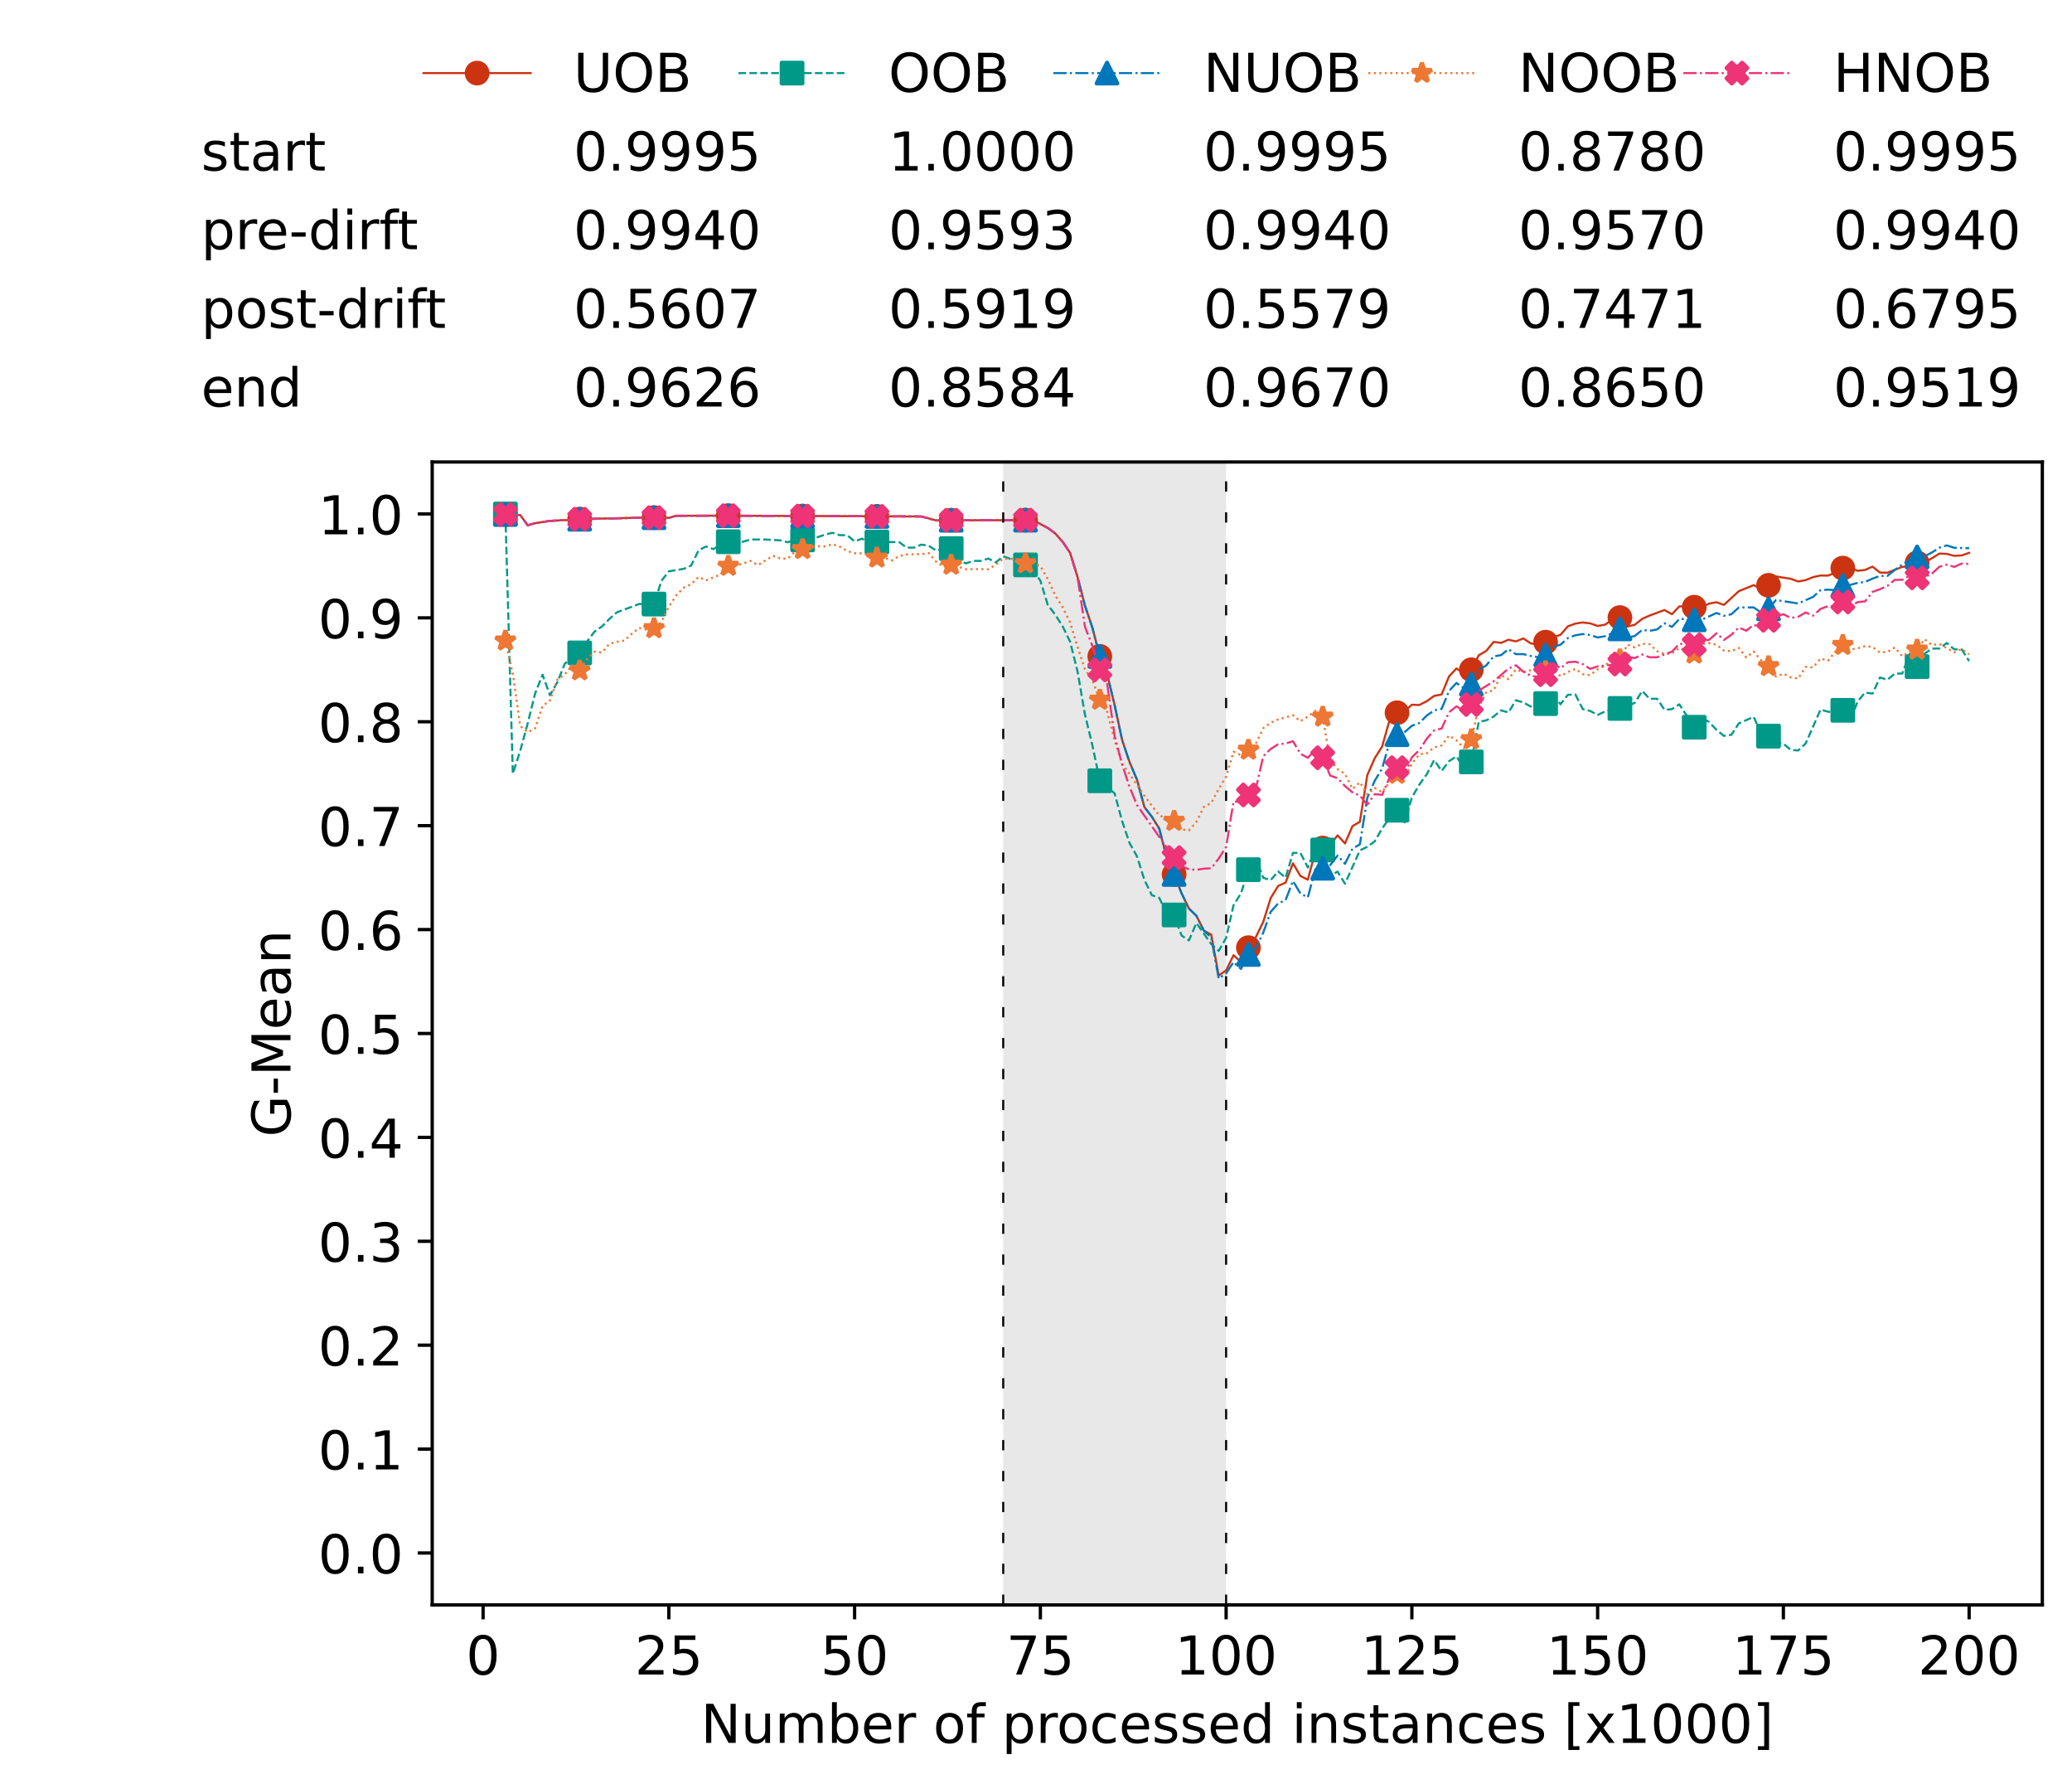 <?xml version="1.0" encoding="utf-8" standalone="no"?>
<!DOCTYPE svg PUBLIC "-//W3C//DTD SVG 1.1//EN"
  "http://www.w3.org/Graphics/SVG/1.1/DTD/svg11.dtd">
<!-- Created with matplotlib (https://matplotlib.org/) -->
<svg height="432.615pt" version="1.1" viewBox="0 0 502.65 432.615" width="502.65pt" xmlns="http://www.w3.org/2000/svg" xmlns:xlink="http://www.w3.org/1999/xlink">
 <defs>
  <style type="text/css">*{stroke-linecap:butt;stroke-linejoin:round;}</style>
 </defs>
 <g id="figure_1">
  <g id="patch_1">
   <path d="M 0 432.615 
L 502.65 432.615 
L 502.65 0 
L 0 0 
z
" style="fill:#ffffff;"/>
  </g>
  <g id="axes_1">
   <g id="patch_2">
    <path d="M 104.85 389.252 
L 495.45 389.252 
L 495.45 112.052 
L 104.85 112.052 
z
" style="fill:#ffffff;"/>
   </g>
   <g id="patch_3">
    <path clip-path="url(#p15a4abb923)" d="M 297.446 389.252 
L 297.446 112.052 
L 243.372 112.052 
L 243.372 389.252 
z
" style="fill:#d3d3d3;opacity:0.5;"/>
   </g>
   <g id="matplotlib.axis_1">
    <g id="xtick_1">
     <g id="line2d_1">
      <defs>
       <path d="M 0 0 
L 0 3.5 
" id="m97c939b1ba" style="stroke:#000000;stroke-width:0.8;"/>
      </defs>
      <g>
       <use style="stroke:#000000;stroke-width:0.8;" x="117.197" xlink:href="#m97c939b1ba" y="389.252"/>
      </g>
     </g>
     <g id="text_1">
      <!-- 0 -->
      <g transform="translate(113.061 406.13)scale(0.13 -0.13)">
       <defs>
        <path d="M 31.781 66.406 
Q 24.172 66.406 20.328 58.906 
Q 16.5 51.422 16.5 36.375 
Q 16.5 21.391 20.328 13.891 
Q 24.172 6.391 31.781 6.391 
Q 39.453 6.391 43.281 13.891 
Q 47.125 21.391 47.125 36.375 
Q 47.125 51.422 43.281 58.906 
Q 39.453 66.406 31.781 66.406 
z
M 31.781 74.219 
Q 44.047 74.219 50.516 64.516 
Q 56.984 54.828 56.984 36.375 
Q 56.984 17.969 50.516 8.266 
Q 44.047 -1.422 31.781 -1.422 
Q 19.531 -1.422 13.062 8.266 
Q 6.594 17.969 6.594 36.375 
Q 6.594 54.828 13.062 64.516 
Q 19.531 74.219 31.781 74.219 
z
" id="DejaVuSans-48"/>
       </defs>
       <use xlink:href="#DejaVuSans-48"/>
      </g>
     </g>
    </g>
    <g id="xtick_2">
     <g id="line2d_2">
      <g>
       <use style="stroke:#000000;stroke-width:0.8;" x="162.259" xlink:href="#m97c939b1ba" y="389.252"/>
      </g>
     </g>
     <g id="text_2">
      <!-- 25 -->
      <g transform="translate(153.988 406.13)scale(0.13 -0.13)">
       <defs>
        <path d="M 19.188 8.297 
L 53.609 8.297 
L 53.609 0 
L 7.328 0 
L 7.328 8.297 
Q 12.938 14.109 22.625 23.891 
Q 32.328 33.688 34.812 36.531 
Q 39.547 41.844 41.422 45.531 
Q 43.312 49.219 43.312 52.781 
Q 43.312 58.594 39.234 62.25 
Q 35.156 65.922 28.609 65.922 
Q 23.969 65.922 18.812 64.312 
Q 13.672 62.703 7.812 59.422 
L 7.812 69.391 
Q 13.766 71.781 18.938 73 
Q 24.125 74.219 28.422 74.219 
Q 39.75 74.219 46.484 68.547 
Q 53.219 62.891 53.219 53.422 
Q 53.219 48.922 51.531 44.891 
Q 49.859 40.875 45.406 35.406 
Q 44.188 33.984 37.641 27.219 
Q 31.109 20.453 19.188 8.297 
z
" id="DejaVuSans-50"/>
        <path d="M 10.797 72.906 
L 49.516 72.906 
L 49.516 64.594 
L 19.828 64.594 
L 19.828 46.734 
Q 21.969 47.469 24.109 47.828 
Q 26.266 48.188 28.422 48.188 
Q 40.625 48.188 47.75 41.5 
Q 54.891 34.812 54.891 23.391 
Q 54.891 11.625 47.562 5.094 
Q 40.234 -1.422 26.906 -1.422 
Q 22.312 -1.422 17.547 -0.641 
Q 12.797 0.141 7.719 1.703 
L 7.719 11.625 
Q 12.109 9.234 16.797 8.062 
Q 21.484 6.891 26.703 6.891 
Q 35.156 6.891 40.078 11.328 
Q 45.016 15.766 45.016 23.391 
Q 45.016 31 40.078 35.438 
Q 35.156 39.891 26.703 39.891 
Q 22.75 39.891 18.812 39.016 
Q 14.891 38.141 10.797 36.281 
z
" id="DejaVuSans-53"/>
       </defs>
       <use xlink:href="#DejaVuSans-50"/>
       <use x="63.623" xlink:href="#DejaVuSans-53"/>
      </g>
     </g>
    </g>
    <g id="xtick_3">
     <g id="line2d_3">
      <g>
       <use style="stroke:#000000;stroke-width:0.8;" x="207.322" xlink:href="#m97c939b1ba" y="389.252"/>
      </g>
     </g>
     <g id="text_3">
      <!-- 50 -->
      <g transform="translate(199.05 406.13)scale(0.13 -0.13)">
       <use xlink:href="#DejaVuSans-53"/>
       <use x="63.623" xlink:href="#DejaVuSans-48"/>
      </g>
     </g>
    </g>
    <g id="xtick_4">
     <g id="line2d_4">
      <g>
       <use style="stroke:#000000;stroke-width:0.8;" x="252.384" xlink:href="#m97c939b1ba" y="389.252"/>
      </g>
     </g>
     <g id="text_4">
      <!-- 75 -->
      <g transform="translate(244.113 406.13)scale(0.13 -0.13)">
       <defs>
        <path d="M 8.203 72.906 
L 55.078 72.906 
L 55.078 68.703 
L 28.609 0 
L 18.312 0 
L 43.219 64.594 
L 8.203 64.594 
z
" id="DejaVuSans-55"/>
       </defs>
       <use xlink:href="#DejaVuSans-55"/>
       <use x="63.623" xlink:href="#DejaVuSans-53"/>
      </g>
     </g>
    </g>
    <g id="xtick_5">
     <g id="line2d_5">
      <g>
       <use style="stroke:#000000;stroke-width:0.8;" x="297.446" xlink:href="#m97c939b1ba" y="389.252"/>
      </g>
     </g>
     <g id="text_5">
      <!-- 100 -->
      <g transform="translate(285.039 406.13)scale(0.13 -0.13)">
       <defs>
        <path d="M 12.406 8.297 
L 28.516 8.297 
L 28.516 63.922 
L 10.984 60.406 
L 10.984 69.391 
L 28.422 72.906 
L 38.281 72.906 
L 38.281 8.297 
L 54.391 8.297 
L 54.391 0 
L 12.406 0 
z
" id="DejaVuSans-49"/>
       </defs>
       <use xlink:href="#DejaVuSans-49"/>
       <use x="63.623" xlink:href="#DejaVuSans-48"/>
       <use x="127.246" xlink:href="#DejaVuSans-48"/>
      </g>
     </g>
    </g>
    <g id="xtick_6">
     <g id="line2d_6">
      <g>
       <use style="stroke:#000000;stroke-width:0.8;" x="342.509" xlink:href="#m97c939b1ba" y="389.252"/>
      </g>
     </g>
     <g id="text_6">
      <!-- 125 -->
      <g transform="translate(330.102 406.13)scale(0.13 -0.13)">
       <use xlink:href="#DejaVuSans-49"/>
       <use x="63.623" xlink:href="#DejaVuSans-50"/>
       <use x="127.246" xlink:href="#DejaVuSans-53"/>
      </g>
     </g>
    </g>
    <g id="xtick_7">
     <g id="line2d_7">
      <g>
       <use style="stroke:#000000;stroke-width:0.8;" x="387.571" xlink:href="#m97c939b1ba" y="389.252"/>
      </g>
     </g>
     <g id="text_7">
      <!-- 150 -->
      <g transform="translate(375.164 406.13)scale(0.13 -0.13)">
       <use xlink:href="#DejaVuSans-49"/>
       <use x="63.623" xlink:href="#DejaVuSans-53"/>
       <use x="127.246" xlink:href="#DejaVuSans-48"/>
      </g>
     </g>
    </g>
    <g id="xtick_8">
     <g id="line2d_8">
      <g>
       <use style="stroke:#000000;stroke-width:0.8;" x="432.633" xlink:href="#m97c939b1ba" y="389.252"/>
      </g>
     </g>
     <g id="text_8">
      <!-- 175 -->
      <g transform="translate(420.226 406.13)scale(0.13 -0.13)">
       <use xlink:href="#DejaVuSans-49"/>
       <use x="63.623" xlink:href="#DejaVuSans-55"/>
       <use x="127.246" xlink:href="#DejaVuSans-53"/>
      </g>
     </g>
    </g>
    <g id="xtick_9">
     <g id="line2d_9">
      <g>
       <use style="stroke:#000000;stroke-width:0.8;" x="477.695" xlink:href="#m97c939b1ba" y="389.252"/>
      </g>
     </g>
     <g id="text_9">
      <!-- 200 -->
      <g transform="translate(465.289 406.13)scale(0.13 -0.13)">
       <use xlink:href="#DejaVuSans-50"/>
       <use x="63.623" xlink:href="#DejaVuSans-48"/>
       <use x="127.246" xlink:href="#DejaVuSans-48"/>
      </g>
     </g>
    </g>
    <g id="text_10">
     <!-- Number of processed instances [x1000] -->
     <g transform="translate(170.025 422.711)scale(0.13 -0.13)">
      <defs>
       <path d="M 9.812 72.906 
L 23.094 72.906 
L 55.422 11.922 
L 55.422 72.906 
L 64.984 72.906 
L 64.984 0 
L 51.703 0 
L 19.391 60.984 
L 19.391 0 
L 9.812 0 
z
" id="DejaVuSans-78"/>
       <path d="M 8.5 21.578 
L 8.5 54.688 
L 17.484 54.688 
L 17.484 21.922 
Q 17.484 14.156 20.5 10.266 
Q 23.531 6.391 29.594 6.391 
Q 36.859 6.391 41.078 11.031 
Q 45.312 15.672 45.312 23.688 
L 45.312 54.688 
L 54.297 54.688 
L 54.297 0 
L 45.312 0 
L 45.312 8.406 
Q 42.047 3.422 37.719 1 
Q 33.406 -1.422 27.688 -1.422 
Q 18.266 -1.422 13.375 4.438 
Q 8.5 10.297 8.5 21.578 
z
M 31.109 56 
z
" id="DejaVuSans-117"/>
       <path d="M 52 44.188 
Q 55.375 50.25 60.062 53.125 
Q 64.75 56 71.094 56 
Q 79.641 56 84.281 50.016 
Q 88.922 44.047 88.922 33.016 
L 88.922 0 
L 79.891 0 
L 79.891 32.719 
Q 79.891 40.578 77.094 44.375 
Q 74.312 48.188 68.609 48.188 
Q 61.625 48.188 57.562 43.547 
Q 53.516 38.922 53.516 30.906 
L 53.516 0 
L 44.484 0 
L 44.484 32.719 
Q 44.484 40.625 41.703 44.406 
Q 38.922 48.188 33.109 48.188 
Q 26.219 48.188 22.156 43.531 
Q 18.109 38.875 18.109 30.906 
L 18.109 0 
L 9.078 0 
L 9.078 54.688 
L 18.109 54.688 
L 18.109 46.188 
Q 21.188 51.219 25.484 53.609 
Q 29.781 56 35.688 56 
Q 41.656 56 45.828 52.969 
Q 50 49.953 52 44.188 
z
" id="DejaVuSans-109"/>
       <path d="M 48.688 27.297 
Q 48.688 37.203 44.609 42.844 
Q 40.531 48.484 33.406 48.484 
Q 26.266 48.484 22.188 42.844 
Q 18.109 37.203 18.109 27.297 
Q 18.109 17.391 22.188 11.75 
Q 26.266 6.109 33.406 6.109 
Q 40.531 6.109 44.609 11.75 
Q 48.688 17.391 48.688 27.297 
z
M 18.109 46.391 
Q 20.953 51.266 25.266 53.625 
Q 29.594 56 35.594 56 
Q 45.562 56 51.781 48.094 
Q 58.016 40.188 58.016 27.297 
Q 58.016 14.406 51.781 6.484 
Q 45.562 -1.422 35.594 -1.422 
Q 29.594 -1.422 25.266 0.953 
Q 20.953 3.328 18.109 8.203 
L 18.109 0 
L 9.078 0 
L 9.078 75.984 
L 18.109 75.984 
z
" id="DejaVuSans-98"/>
       <path d="M 56.203 29.594 
L 56.203 25.203 
L 14.891 25.203 
Q 15.484 15.922 20.484 11.062 
Q 25.484 6.203 34.422 6.203 
Q 39.594 6.203 44.453 7.469 
Q 49.312 8.734 54.109 11.281 
L 54.109 2.781 
Q 49.266 0.734 44.188 -0.344 
Q 39.109 -1.422 33.891 -1.422 
Q 20.797 -1.422 13.156 6.188 
Q 5.516 13.812 5.516 26.812 
Q 5.516 40.234 12.766 48.109 
Q 20.016 56 32.328 56 
Q 43.359 56 49.781 48.891 
Q 56.203 41.797 56.203 29.594 
z
M 47.219 32.234 
Q 47.125 39.594 43.094 43.984 
Q 39.062 48.391 32.422 48.391 
Q 24.906 48.391 20.391 44.141 
Q 15.875 39.891 15.188 32.172 
z
" id="DejaVuSans-101"/>
       <path d="M 41.109 46.297 
Q 39.594 47.172 37.812 47.578 
Q 36.031 48 33.891 48 
Q 26.266 48 22.188 43.047 
Q 18.109 38.094 18.109 28.812 
L 18.109 0 
L 9.078 0 
L 9.078 54.688 
L 18.109 54.688 
L 18.109 46.188 
Q 20.953 51.172 25.484 53.578 
Q 30.031 56 36.531 56 
Q 37.453 56 38.578 55.875 
Q 39.703 55.766 41.062 55.516 
z
" id="DejaVuSans-114"/>
       <path id="DejaVuSans-32"/>
       <path d="M 30.609 48.391 
Q 23.391 48.391 19.188 42.75 
Q 14.984 37.109 14.984 27.297 
Q 14.984 17.484 19.156 11.844 
Q 23.344 6.203 30.609 6.203 
Q 37.797 6.203 41.984 11.859 
Q 46.188 17.531 46.188 27.297 
Q 46.188 37.016 41.984 42.703 
Q 37.797 48.391 30.609 48.391 
z
M 30.609 56 
Q 42.328 56 49.016 48.375 
Q 55.719 40.766 55.719 27.297 
Q 55.719 13.875 49.016 6.219 
Q 42.328 -1.422 30.609 -1.422 
Q 18.844 -1.422 12.172 6.219 
Q 5.516 13.875 5.516 27.297 
Q 5.516 40.766 12.172 48.375 
Q 18.844 56 30.609 56 
z
" id="DejaVuSans-111"/>
       <path d="M 37.109 75.984 
L 37.109 68.5 
L 28.516 68.5 
Q 23.688 68.5 21.797 66.547 
Q 19.922 64.594 19.922 59.516 
L 19.922 54.688 
L 34.719 54.688 
L 34.719 47.703 
L 19.922 47.703 
L 19.922 0 
L 10.891 0 
L 10.891 47.703 
L 2.297 47.703 
L 2.297 54.688 
L 10.891 54.688 
L 10.891 58.5 
Q 10.891 67.625 15.141 71.797 
Q 19.391 75.984 28.609 75.984 
z
" id="DejaVuSans-102"/>
       <path d="M 18.109 8.203 
L 18.109 -20.797 
L 9.078 -20.797 
L 9.078 54.688 
L 18.109 54.688 
L 18.109 46.391 
Q 20.953 51.266 25.266 53.625 
Q 29.594 56 35.594 56 
Q 45.562 56 51.781 48.094 
Q 58.016 40.188 58.016 27.297 
Q 58.016 14.406 51.781 6.484 
Q 45.562 -1.422 35.594 -1.422 
Q 29.594 -1.422 25.266 0.953 
Q 20.953 3.328 18.109 8.203 
z
M 48.688 27.297 
Q 48.688 37.203 44.609 42.844 
Q 40.531 48.484 33.406 48.484 
Q 26.266 48.484 22.188 42.844 
Q 18.109 37.203 18.109 27.297 
Q 18.109 17.391 22.188 11.75 
Q 26.266 6.109 33.406 6.109 
Q 40.531 6.109 44.609 11.75 
Q 48.688 17.391 48.688 27.297 
z
" id="DejaVuSans-112"/>
       <path d="M 48.781 52.594 
L 48.781 44.188 
Q 44.969 46.297 41.141 47.344 
Q 37.312 48.391 33.406 48.391 
Q 24.656 48.391 19.812 42.844 
Q 14.984 37.312 14.984 27.297 
Q 14.984 17.281 19.812 11.734 
Q 24.656 6.203 33.406 6.203 
Q 37.312 6.203 41.141 7.25 
Q 44.969 8.297 48.781 10.406 
L 48.781 2.094 
Q 45.016 0.344 40.984 -0.531 
Q 36.969 -1.422 32.422 -1.422 
Q 20.062 -1.422 12.781 6.344 
Q 5.516 14.109 5.516 27.297 
Q 5.516 40.672 12.859 48.328 
Q 20.219 56 33.016 56 
Q 37.156 56 41.109 55.141 
Q 45.062 54.297 48.781 52.594 
z
" id="DejaVuSans-99"/>
       <path d="M 44.281 53.078 
L 44.281 44.578 
Q 40.484 46.531 36.375 47.5 
Q 32.281 48.484 27.875 48.484 
Q 21.188 48.484 17.844 46.438 
Q 14.5 44.391 14.5 40.281 
Q 14.5 37.156 16.891 35.375 
Q 19.281 33.594 26.516 31.984 
L 29.594 31.297 
Q 39.156 29.25 43.188 25.516 
Q 47.219 21.781 47.219 15.094 
Q 47.219 7.469 41.188 3.016 
Q 35.156 -1.422 24.609 -1.422 
Q 20.219 -1.422 15.453 -0.562 
Q 10.688 0.297 5.422 2 
L 5.422 11.281 
Q 10.406 8.688 15.234 7.391 
Q 20.062 6.109 24.812 6.109 
Q 31.156 6.109 34.562 8.281 
Q 37.984 10.453 37.984 14.406 
Q 37.984 18.062 35.516 20.016 
Q 33.062 21.969 24.703 23.781 
L 21.578 24.516 
Q 13.234 26.266 9.516 29.906 
Q 5.812 33.547 5.812 39.891 
Q 5.812 47.609 11.281 51.797 
Q 16.75 56 26.812 56 
Q 31.781 56 36.172 55.266 
Q 40.578 54.547 44.281 53.078 
z
" id="DejaVuSans-115"/>
       <path d="M 45.406 46.391 
L 45.406 75.984 
L 54.391 75.984 
L 54.391 0 
L 45.406 0 
L 45.406 8.203 
Q 42.578 3.328 38.25 0.953 
Q 33.938 -1.422 27.875 -1.422 
Q 17.969 -1.422 11.734 6.484 
Q 5.516 14.406 5.516 27.297 
Q 5.516 40.188 11.734 48.094 
Q 17.969 56 27.875 56 
Q 33.938 56 38.25 53.625 
Q 42.578 51.266 45.406 46.391 
z
M 14.797 27.297 
Q 14.797 17.391 18.875 11.75 
Q 22.953 6.109 30.078 6.109 
Q 37.203 6.109 41.297 11.75 
Q 45.406 17.391 45.406 27.297 
Q 45.406 37.203 41.297 42.844 
Q 37.203 48.484 30.078 48.484 
Q 22.953 48.484 18.875 42.844 
Q 14.797 37.203 14.797 27.297 
z
" id="DejaVuSans-100"/>
       <path d="M 9.422 54.688 
L 18.406 54.688 
L 18.406 0 
L 9.422 0 
z
M 9.422 75.984 
L 18.406 75.984 
L 18.406 64.594 
L 9.422 64.594 
z
" id="DejaVuSans-105"/>
       <path d="M 54.891 33.016 
L 54.891 0 
L 45.906 0 
L 45.906 32.719 
Q 45.906 40.484 42.875 44.328 
Q 39.844 48.188 33.797 48.188 
Q 26.516 48.188 22.312 43.547 
Q 18.109 38.922 18.109 30.906 
L 18.109 0 
L 9.078 0 
L 9.078 54.688 
L 18.109 54.688 
L 18.109 46.188 
Q 21.344 51.125 25.703 53.562 
Q 30.078 56 35.797 56 
Q 45.219 56 50.047 50.172 
Q 54.891 44.344 54.891 33.016 
z
" id="DejaVuSans-110"/>
       <path d="M 18.312 70.219 
L 18.312 54.688 
L 36.812 54.688 
L 36.812 47.703 
L 18.312 47.703 
L 18.312 18.016 
Q 18.312 11.328 20.141 9.422 
Q 21.969 7.516 27.594 7.516 
L 36.812 7.516 
L 36.812 0 
L 27.594 0 
Q 17.188 0 13.234 3.875 
Q 9.281 7.766 9.281 18.016 
L 9.281 47.703 
L 2.688 47.703 
L 2.688 54.688 
L 9.281 54.688 
L 9.281 70.219 
z
" id="DejaVuSans-116"/>
       <path d="M 34.281 27.484 
Q 23.391 27.484 19.188 25 
Q 14.984 22.516 14.984 16.5 
Q 14.984 11.719 18.141 8.906 
Q 21.297 6.109 26.703 6.109 
Q 34.188 6.109 38.703 11.406 
Q 43.219 16.703 43.219 25.484 
L 43.219 27.484 
z
M 52.203 31.203 
L 52.203 0 
L 43.219 0 
L 43.219 8.297 
Q 40.141 3.328 35.547 0.953 
Q 30.953 -1.422 24.312 -1.422 
Q 15.922 -1.422 10.953 3.297 
Q 6 8.016 6 15.922 
Q 6 25.141 12.172 29.828 
Q 18.359 34.516 30.609 34.516 
L 43.219 34.516 
L 43.219 35.406 
Q 43.219 41.609 39.141 45 
Q 35.062 48.391 27.688 48.391 
Q 23 48.391 18.547 47.266 
Q 14.109 46.141 10.016 43.891 
L 10.016 52.203 
Q 14.938 54.109 19.578 55.047 
Q 24.219 56 28.609 56 
Q 40.484 56 46.344 49.844 
Q 52.203 43.703 52.203 31.203 
z
" id="DejaVuSans-97"/>
       <path d="M 8.594 75.984 
L 29.297 75.984 
L 29.297 69 
L 17.578 69 
L 17.578 -6.203 
L 29.297 -6.203 
L 29.297 -13.188 
L 8.594 -13.188 
z
" id="DejaVuSans-91"/>
       <path d="M 54.891 54.688 
L 35.109 28.078 
L 55.906 0 
L 45.312 0 
L 29.391 21.484 
L 13.484 0 
L 2.875 0 
L 24.125 28.609 
L 4.688 54.688 
L 15.281 54.688 
L 29.781 35.203 
L 44.281 54.688 
z
" id="DejaVuSans-120"/>
       <path d="M 30.422 75.984 
L 30.422 -13.188 
L 9.719 -13.188 
L 9.719 -6.203 
L 21.391 -6.203 
L 21.391 69 
L 9.719 69 
L 9.719 75.984 
z
" id="DejaVuSans-93"/>
      </defs>
      <use xlink:href="#DejaVuSans-78"/>
      <use x="74.805" xlink:href="#DejaVuSans-117"/>
      <use x="138.184" xlink:href="#DejaVuSans-109"/>
      <use x="235.596" xlink:href="#DejaVuSans-98"/>
      <use x="299.072" xlink:href="#DejaVuSans-101"/>
      <use x="360.596" xlink:href="#DejaVuSans-114"/>
      <use x="401.709" xlink:href="#DejaVuSans-32"/>
      <use x="433.496" xlink:href="#DejaVuSans-111"/>
      <use x="494.678" xlink:href="#DejaVuSans-102"/>
      <use x="529.883" xlink:href="#DejaVuSans-32"/>
      <use x="561.67" xlink:href="#DejaVuSans-112"/>
      <use x="625.146" xlink:href="#DejaVuSans-114"/>
      <use x="664.01" xlink:href="#DejaVuSans-111"/>
      <use x="725.191" xlink:href="#DejaVuSans-99"/>
      <use x="780.172" xlink:href="#DejaVuSans-101"/>
      <use x="841.695" xlink:href="#DejaVuSans-115"/>
      <use x="893.795" xlink:href="#DejaVuSans-115"/>
      <use x="945.895" xlink:href="#DejaVuSans-101"/>
      <use x="1007.418" xlink:href="#DejaVuSans-100"/>
      <use x="1070.895" xlink:href="#DejaVuSans-32"/>
      <use x="1102.682" xlink:href="#DejaVuSans-105"/>
      <use x="1130.465" xlink:href="#DejaVuSans-110"/>
      <use x="1193.844" xlink:href="#DejaVuSans-115"/>
      <use x="1245.943" xlink:href="#DejaVuSans-116"/>
      <use x="1285.152" xlink:href="#DejaVuSans-97"/>
      <use x="1346.432" xlink:href="#DejaVuSans-110"/>
      <use x="1409.811" xlink:href="#DejaVuSans-99"/>
      <use x="1464.791" xlink:href="#DejaVuSans-101"/>
      <use x="1526.314" xlink:href="#DejaVuSans-115"/>
      <use x="1578.414" xlink:href="#DejaVuSans-32"/>
      <use x="1610.201" xlink:href="#DejaVuSans-91"/>
      <use x="1649.215" xlink:href="#DejaVuSans-120"/>
      <use x="1708.395" xlink:href="#DejaVuSans-49"/>
      <use x="1772.018" xlink:href="#DejaVuSans-48"/>
      <use x="1835.641" xlink:href="#DejaVuSans-48"/>
      <use x="1899.264" xlink:href="#DejaVuSans-48"/>
      <use x="1962.887" xlink:href="#DejaVuSans-93"/>
     </g>
    </g>
   </g>
   <g id="matplotlib.axis_2">
    <g id="ytick_1">
     <g id="line2d_10">
      <defs>
       <path d="M 0 0 
L -3.5 0 
" id="m380bb53e42" style="stroke:#000000;stroke-width:0.8;"/>
      </defs>
      <g>
       <use style="stroke:#000000;stroke-width:0.8;" x="104.85" xlink:href="#m380bb53e42" y="376.652"/>
      </g>
     </g>
     <g id="text_11">
      <!-- 0.0 -->
      <g transform="translate(77.176 381.591)scale(0.13 -0.13)">
       <defs>
        <path d="M 10.688 12.406 
L 21 12.406 
L 21 0 
L 10.688 0 
z
" id="DejaVuSans-46"/>
       </defs>
       <use xlink:href="#DejaVuSans-48"/>
       <use x="63.623" xlink:href="#DejaVuSans-46"/>
       <use x="95.41" xlink:href="#DejaVuSans-48"/>
      </g>
     </g>
    </g>
    <g id="ytick_2">
     <g id="line2d_11">
      <g>
       <use style="stroke:#000000;stroke-width:0.8;" x="104.85" xlink:href="#m380bb53e42" y="351.452"/>
      </g>
     </g>
     <g id="text_12">
      <!-- 0.1 -->
      <g transform="translate(77.176 356.391)scale(0.13 -0.13)">
       <use xlink:href="#DejaVuSans-48"/>
       <use x="63.623" xlink:href="#DejaVuSans-46"/>
       <use x="95.41" xlink:href="#DejaVuSans-49"/>
      </g>
     </g>
    </g>
    <g id="ytick_3">
     <g id="line2d_12">
      <g>
       <use style="stroke:#000000;stroke-width:0.8;" x="104.85" xlink:href="#m380bb53e42" y="326.252"/>
      </g>
     </g>
     <g id="text_13">
      <!-- 0.2 -->
      <g transform="translate(77.176 331.191)scale(0.13 -0.13)">
       <use xlink:href="#DejaVuSans-48"/>
       <use x="63.623" xlink:href="#DejaVuSans-46"/>
       <use x="95.41" xlink:href="#DejaVuSans-50"/>
      </g>
     </g>
    </g>
    <g id="ytick_4">
     <g id="line2d_13">
      <g>
       <use style="stroke:#000000;stroke-width:0.8;" x="104.85" xlink:href="#m380bb53e42" y="301.052"/>
      </g>
     </g>
     <g id="text_14">
      <!-- 0.3 -->
      <g transform="translate(77.176 305.991)scale(0.13 -0.13)">
       <defs>
        <path d="M 40.578 39.312 
Q 47.656 37.797 51.625 33 
Q 55.609 28.219 55.609 21.188 
Q 55.609 10.406 48.188 4.484 
Q 40.766 -1.422 27.094 -1.422 
Q 22.516 -1.422 17.656 -0.516 
Q 12.797 0.391 7.625 2.203 
L 7.625 11.719 
Q 11.719 9.328 16.594 8.109 
Q 21.484 6.891 26.812 6.891 
Q 36.078 6.891 40.938 10.547 
Q 45.797 14.203 45.797 21.188 
Q 45.797 27.641 41.281 31.266 
Q 36.766 34.906 28.719 34.906 
L 20.219 34.906 
L 20.219 43.016 
L 29.109 43.016 
Q 36.375 43.016 40.234 45.922 
Q 44.094 48.828 44.094 54.297 
Q 44.094 59.906 40.109 62.906 
Q 36.141 65.922 28.719 65.922 
Q 24.656 65.922 20.016 65.031 
Q 15.375 64.156 9.812 62.312 
L 9.812 71.094 
Q 15.438 72.656 20.344 73.438 
Q 25.25 74.219 29.594 74.219 
Q 40.828 74.219 47.359 69.109 
Q 53.906 64.016 53.906 55.328 
Q 53.906 49.266 50.438 45.094 
Q 46.969 40.922 40.578 39.312 
z
" id="DejaVuSans-51"/>
       </defs>
       <use xlink:href="#DejaVuSans-48"/>
       <use x="63.623" xlink:href="#DejaVuSans-46"/>
       <use x="95.41" xlink:href="#DejaVuSans-51"/>
      </g>
     </g>
    </g>
    <g id="ytick_5">
     <g id="line2d_14">
      <g>
       <use style="stroke:#000000;stroke-width:0.8;" x="104.85" xlink:href="#m380bb53e42" y="275.852"/>
      </g>
     </g>
     <g id="text_15">
      <!-- 0.4 -->
      <g transform="translate(77.176 280.791)scale(0.13 -0.13)">
       <defs>
        <path d="M 37.797 64.312 
L 12.891 25.391 
L 37.797 25.391 
z
M 35.203 72.906 
L 47.609 72.906 
L 47.609 25.391 
L 58.016 25.391 
L 58.016 17.188 
L 47.609 17.188 
L 47.609 0 
L 37.797 0 
L 37.797 17.188 
L 4.891 17.188 
L 4.891 26.703 
z
" id="DejaVuSans-52"/>
       </defs>
       <use xlink:href="#DejaVuSans-48"/>
       <use x="63.623" xlink:href="#DejaVuSans-46"/>
       <use x="95.41" xlink:href="#DejaVuSans-52"/>
      </g>
     </g>
    </g>
    <g id="ytick_6">
     <g id="line2d_15">
      <g>
       <use style="stroke:#000000;stroke-width:0.8;" x="104.85" xlink:href="#m380bb53e42" y="250.652"/>
      </g>
     </g>
     <g id="text_16">
      <!-- 0.5 -->
      <g transform="translate(77.176 255.591)scale(0.13 -0.13)">
       <use xlink:href="#DejaVuSans-48"/>
       <use x="63.623" xlink:href="#DejaVuSans-46"/>
       <use x="95.41" xlink:href="#DejaVuSans-53"/>
      </g>
     </g>
    </g>
    <g id="ytick_7">
     <g id="line2d_16">
      <g>
       <use style="stroke:#000000;stroke-width:0.8;" x="104.85" xlink:href="#m380bb53e42" y="225.452"/>
      </g>
     </g>
     <g id="text_17">
      <!-- 0.6 -->
      <g transform="translate(77.176 230.391)scale(0.13 -0.13)">
       <defs>
        <path d="M 33.016 40.375 
Q 26.375 40.375 22.484 35.828 
Q 18.609 31.297 18.609 23.391 
Q 18.609 15.531 22.484 10.953 
Q 26.375 6.391 33.016 6.391 
Q 39.656 6.391 43.531 10.953 
Q 47.406 15.531 47.406 23.391 
Q 47.406 31.297 43.531 35.828 
Q 39.656 40.375 33.016 40.375 
z
M 52.594 71.297 
L 52.594 62.312 
Q 48.875 64.062 45.094 64.984 
Q 41.312 65.922 37.594 65.922 
Q 27.828 65.922 22.672 59.328 
Q 17.531 52.734 16.797 39.406 
Q 19.672 43.656 24.016 45.922 
Q 28.375 48.188 33.594 48.188 
Q 44.578 48.188 50.953 41.516 
Q 57.328 34.859 57.328 23.391 
Q 57.328 12.156 50.688 5.359 
Q 44.047 -1.422 33.016 -1.422 
Q 20.359 -1.422 13.672 8.266 
Q 6.984 17.969 6.984 36.375 
Q 6.984 53.656 15.188 63.938 
Q 23.391 74.219 37.203 74.219 
Q 40.922 74.219 44.703 73.484 
Q 48.484 72.75 52.594 71.297 
z
" id="DejaVuSans-54"/>
       </defs>
       <use xlink:href="#DejaVuSans-48"/>
       <use x="63.623" xlink:href="#DejaVuSans-46"/>
       <use x="95.41" xlink:href="#DejaVuSans-54"/>
      </g>
     </g>
    </g>
    <g id="ytick_8">
     <g id="line2d_17">
      <g>
       <use style="stroke:#000000;stroke-width:0.8;" x="104.85" xlink:href="#m380bb53e42" y="200.252"/>
      </g>
     </g>
     <g id="text_18">
      <!-- 0.7 -->
      <g transform="translate(77.176 205.191)scale(0.13 -0.13)">
       <use xlink:href="#DejaVuSans-48"/>
       <use x="63.623" xlink:href="#DejaVuSans-46"/>
       <use x="95.41" xlink:href="#DejaVuSans-55"/>
      </g>
     </g>
    </g>
    <g id="ytick_9">
     <g id="line2d_18">
      <g>
       <use style="stroke:#000000;stroke-width:0.8;" x="104.85" xlink:href="#m380bb53e42" y="175.052"/>
      </g>
     </g>
     <g id="text_19">
      <!-- 0.8 -->
      <g transform="translate(77.176 179.991)scale(0.13 -0.13)">
       <defs>
        <path d="M 31.781 34.625 
Q 24.75 34.625 20.719 30.859 
Q 16.703 27.094 16.703 20.516 
Q 16.703 13.922 20.719 10.156 
Q 24.75 6.391 31.781 6.391 
Q 38.812 6.391 42.859 10.172 
Q 46.922 13.969 46.922 20.516 
Q 46.922 27.094 42.891 30.859 
Q 38.875 34.625 31.781 34.625 
z
M 21.922 38.812 
Q 15.578 40.375 12.031 44.719 
Q 8.5 49.078 8.5 55.328 
Q 8.5 64.062 14.719 69.141 
Q 20.953 74.219 31.781 74.219 
Q 42.672 74.219 48.875 69.141 
Q 55.078 64.062 55.078 55.328 
Q 55.078 49.078 51.531 44.719 
Q 48 40.375 41.703 38.812 
Q 48.828 37.156 52.797 32.312 
Q 56.781 27.484 56.781 20.516 
Q 56.781 9.906 50.312 4.234 
Q 43.844 -1.422 31.781 -1.422 
Q 19.734 -1.422 13.25 4.234 
Q 6.781 9.906 6.781 20.516 
Q 6.781 27.484 10.781 32.312 
Q 14.797 37.156 21.922 38.812 
z
M 18.312 54.391 
Q 18.312 48.734 21.844 45.562 
Q 25.391 42.391 31.781 42.391 
Q 38.141 42.391 41.719 45.562 
Q 45.312 48.734 45.312 54.391 
Q 45.312 60.062 41.719 63.234 
Q 38.141 66.406 31.781 66.406 
Q 25.391 66.406 21.844 63.234 
Q 18.312 60.062 18.312 54.391 
z
" id="DejaVuSans-56"/>
       </defs>
       <use xlink:href="#DejaVuSans-48"/>
       <use x="63.623" xlink:href="#DejaVuSans-46"/>
       <use x="95.41" xlink:href="#DejaVuSans-56"/>
      </g>
     </g>
    </g>
    <g id="ytick_10">
     <g id="line2d_19">
      <g>
       <use style="stroke:#000000;stroke-width:0.8;" x="104.85" xlink:href="#m380bb53e42" y="149.852"/>
      </g>
     </g>
     <g id="text_20">
      <!-- 0.9 -->
      <g transform="translate(77.176 154.791)scale(0.13 -0.13)">
       <defs>
        <path d="M 10.984 1.516 
L 10.984 10.5 
Q 14.703 8.734 18.5 7.812 
Q 22.312 6.891 25.984 6.891 
Q 35.75 6.891 40.891 13.453 
Q 46.047 20.016 46.781 33.406 
Q 43.953 29.203 39.594 26.953 
Q 35.25 24.703 29.984 24.703 
Q 19.047 24.703 12.672 31.312 
Q 6.297 37.938 6.297 49.422 
Q 6.297 60.641 12.938 67.422 
Q 19.578 74.219 30.609 74.219 
Q 43.266 74.219 49.922 64.516 
Q 56.594 54.828 56.594 36.375 
Q 56.594 19.141 48.406 8.859 
Q 40.234 -1.422 26.422 -1.422 
Q 22.703 -1.422 18.891 -0.688 
Q 15.094 0.047 10.984 1.516 
z
M 30.609 32.422 
Q 37.25 32.422 41.125 36.953 
Q 45.016 41.5 45.016 49.422 
Q 45.016 57.281 41.125 61.844 
Q 37.25 66.406 30.609 66.406 
Q 23.969 66.406 20.094 61.844 
Q 16.219 57.281 16.219 49.422 
Q 16.219 41.5 20.094 36.953 
Q 23.969 32.422 30.609 32.422 
z
" id="DejaVuSans-57"/>
       </defs>
       <use xlink:href="#DejaVuSans-48"/>
       <use x="63.623" xlink:href="#DejaVuSans-46"/>
       <use x="95.41" xlink:href="#DejaVuSans-57"/>
      </g>
     </g>
    </g>
    <g id="ytick_11">
     <g id="line2d_20">
      <g>
       <use style="stroke:#000000;stroke-width:0.8;" x="104.85" xlink:href="#m380bb53e42" y="124.652"/>
      </g>
     </g>
     <g id="text_21">
      <!-- 1.0 -->
      <g transform="translate(77.176 129.591)scale(0.13 -0.13)">
       <use xlink:href="#DejaVuSans-49"/>
       <use x="63.623" xlink:href="#DejaVuSans-46"/>
       <use x="95.41" xlink:href="#DejaVuSans-48"/>
      </g>
     </g>
    </g>
    <g id="text_22">
     <!-- G-Mean -->
     <g transform="translate(70.472 275.744)rotate(-90)scale(0.13 -0.13)">
      <defs>
       <path d="M 59.516 10.406 
L 59.516 29.984 
L 43.406 29.984 
L 43.406 38.094 
L 69.281 38.094 
L 69.281 6.781 
Q 63.578 2.734 56.688 0.656 
Q 49.812 -1.422 42 -1.422 
Q 24.906 -1.422 15.25 8.562 
Q 5.609 18.562 5.609 36.375 
Q 5.609 54.25 15.25 64.234 
Q 24.906 74.219 42 74.219 
Q 49.125 74.219 55.547 72.453 
Q 61.969 70.703 67.391 67.281 
L 67.391 56.781 
Q 61.922 61.422 55.766 63.766 
Q 49.609 66.109 42.828 66.109 
Q 29.438 66.109 22.719 58.641 
Q 16.016 51.172 16.016 36.375 
Q 16.016 21.625 22.719 14.156 
Q 29.438 6.688 42.828 6.688 
Q 48.047 6.688 52.141 7.594 
Q 56.25 8.5 59.516 10.406 
z
" id="DejaVuSans-71"/>
       <path d="M 4.891 31.391 
L 31.203 31.391 
L 31.203 23.391 
L 4.891 23.391 
z
" id="DejaVuSans-45"/>
       <path d="M 9.812 72.906 
L 24.516 72.906 
L 43.109 23.297 
L 61.812 72.906 
L 76.516 72.906 
L 76.516 0 
L 66.891 0 
L 66.891 64.016 
L 48.094 14.016 
L 38.188 14.016 
L 19.391 64.016 
L 19.391 0 
L 9.812 0 
z
" id="DejaVuSans-77"/>
      </defs>
      <use xlink:href="#DejaVuSans-71"/>
      <use x="77.49" xlink:href="#DejaVuSans-45"/>
      <use x="113.574" xlink:href="#DejaVuSans-77"/>
      <use x="199.854" xlink:href="#DejaVuSans-101"/>
      <use x="261.377" xlink:href="#DejaVuSans-97"/>
      <use x="322.656" xlink:href="#DejaVuSans-110"/>
     </g>
    </g>
   </g>
   <g id="line2d_21"/>
   <g id="line2d_22"/>
   <g id="line2d_23"/>
   <g id="line2d_24"/>
   <g id="line2d_25"/>
   <g id="line2d_26">
    <path clip-path="url(#p15a4abb923)" d="M 122.605 124.779 
L 124.407 124.905 
L 126.21 124.906 
L 128.012 127.406 
L 129.815 126.881 
L 133.419 126.335 
L 142.432 125.856 
L 156.852 125.521 
L 162.259 125.585 
L 164.062 125.085 
L 176.679 125.066 
L 201.914 125.175 
L 223.544 125.264 
L 227.149 126.234 
L 234.359 126.189 
L 246.976 126.163 
L 250.581 126.131 
L 254.186 128.043 
L 255.989 129.376 
L 257.791 131.418 
L 259.594 134.082 
L 261.396 139.921 
L 263.199 146.88 
L 265.001 152.227 
L 266.804 159.193 
L 268.606 163.582 
L 270.409 171.055 
L 272.211 179.46 
L 274.014 184.818 
L 275.816 189.067 
L 277.619 195.74 
L 279.421 198.072 
L 281.224 200.965 
L 283.026 207.968 
L 284.829 212.074 
L 286.631 216.632 
L 288.434 220.355 
L 290.236 222.11 
L 292.039 225.702 
L 293.841 226.692 
L 295.644 236.603 
L 297.446 235.348 
L 299.249 231.667 
L 301.051 233.349 
L 302.854 229.842 
L 304.656 227.29 
L 306.459 223.565 
L 308.261 217.804 
L 310.064 214.873 
L 311.866 214.073 
L 313.669 209.386 
L 315.471 212.452 
L 317.274 213.355 
L 319.076 206.549 
L 320.879 205.682 
L 322.681 204.946 
L 324.484 202.603 
L 326.286 204.563 
L 328.089 200.37 
L 329.891 199.303 
L 331.694 187.994 
L 333.496 183.896 
L 335.299 181.049 
L 337.101 174.662 
L 338.904 172.862 
L 340.706 172.51 
L 342.509 170.915 
L 344.311 170.988 
L 346.114 170.066 
L 347.916 168.782 
L 349.719 168.432 
L 351.521 164.058 
L 353.324 162.12 
L 355.126 163.359 
L 356.928 162.444 
L 358.731 158.924 
L 360.533 157.887 
L 362.336 155.679 
L 364.138 155.926 
L 365.941 155.156 
L 367.743 155.567 
L 369.546 154.842 
L 371.348 156.038 
L 373.151 156.328 
L 374.953 155.747 
L 376.756 154.526 
L 378.558 153.962 
L 380.361 151.897 
L 382.163 151.247 
L 383.966 150.966 
L 385.768 151.19 
L 387.571 151.814 
L 389.373 151.509 
L 391.176 150.245 
L 392.978 149.786 
L 394.781 151.956 
L 396.583 151.526 
L 398.386 150.086 
L 400.188 149.293 
L 403.793 147.947 
L 405.596 148.968 
L 407.398 147.066 
L 409.201 147.072 
L 411.003 147.266 
L 412.806 147.259 
L 414.608 146.39 
L 416.411 146.069 
L 418.213 146.707 
L 421.818 143.379 
L 425.423 141.914 
L 427.226 142.848 
L 429.028 141.964 
L 430.831 139.802 
L 434.436 140.382 
L 436.238 141.029 
L 438.041 140.699 
L 439.843 139.969 
L 441.646 139.582 
L 443.448 139.609 
L 445.251 138.883 
L 447.053 137.791 
L 448.856 137.675 
L 450.658 138.437 
L 452.461 138.222 
L 454.263 137.424 
L 456.066 138.874 
L 457.868 138.901 
L 461.473 137.493 
L 463.276 137.298 
L 465.078 136.516 
L 466.881 136.38 
L 468.683 135.388 
L 470.485 134.256 
L 472.288 134.342 
L 474.09 134.811 
L 475.893 134.708 
L 477.695 134.087 
L 477.695 134.087 
" style="fill:none;stroke:#cc3311;stroke-linecap:square;stroke-width:0.5;"/>
    <defs>
     <path d="M 0 2.5 
C 0.663 2.5 1.299 2.237 1.768 1.768 
C 2.237 1.299 2.5 0.663 2.5 0 
C 2.5 -0.663 2.237 -1.299 1.768 -1.768 
C 1.299 -2.237 0.663 -2.5 0 -2.5 
C -0.663 -2.5 -1.299 -2.237 -1.768 -1.768 
C -2.237 -1.299 -2.5 -0.663 -2.5 0 
C -2.5 0.663 -2.237 1.299 -1.768 1.768 
C -1.299 2.237 -0.663 2.5 0 2.5 
z
" id="md070767a94" style="stroke:#cc3311;"/>
    </defs>
    <g clip-path="url(#p15a4abb923)">
     <use style="fill:#cc3311;stroke:#cc3311;" x="122.605" xlink:href="#md070767a94" y="124.779"/>
     <use style="fill:#cc3311;stroke:#cc3311;" x="140.629" xlink:href="#md070767a94" y="125.908"/>
     <use style="fill:#cc3311;stroke:#cc3311;" x="158.654" xlink:href="#md070767a94" y="125.54"/>
     <use style="fill:#cc3311;stroke:#cc3311;" x="176.679" xlink:href="#md070767a94" y="125.066"/>
     <use style="fill:#cc3311;stroke:#cc3311;" x="194.704" xlink:href="#md070767a94" y="125.168"/>
     <use style="fill:#cc3311;stroke:#cc3311;" x="212.729" xlink:href="#md070767a94" y="125.251"/>
     <use style="fill:#cc3311;stroke:#cc3311;" x="230.754" xlink:href="#md070767a94" y="126.176"/>
     <use style="fill:#cc3311;stroke:#cc3311;" x="248.779" xlink:href="#md070767a94" y="126.15"/>
     <use style="fill:#cc3311;stroke:#cc3311;" x="266.804" xlink:href="#md070767a94" y="159.193"/>
     <use style="fill:#cc3311;stroke:#cc3311;" x="284.829" xlink:href="#md070767a94" y="212.074"/>
     <use style="fill:#cc3311;stroke:#cc3311;" x="302.854" xlink:href="#md070767a94" y="229.842"/>
     <use style="fill:#cc3311;stroke:#cc3311;" x="320.879" xlink:href="#md070767a94" y="205.682"/>
     <use style="fill:#cc3311;stroke:#cc3311;" x="338.904" xlink:href="#md070767a94" y="172.862"/>
     <use style="fill:#cc3311;stroke:#cc3311;" x="356.928" xlink:href="#md070767a94" y="162.444"/>
     <use style="fill:#cc3311;stroke:#cc3311;" x="374.953" xlink:href="#md070767a94" y="155.747"/>
     <use style="fill:#cc3311;stroke:#cc3311;" x="392.978" xlink:href="#md070767a94" y="149.786"/>
     <use style="fill:#cc3311;stroke:#cc3311;" x="411.003" xlink:href="#md070767a94" y="147.266"/>
     <use style="fill:#cc3311;stroke:#cc3311;" x="429.028" xlink:href="#md070767a94" y="141.964"/>
     <use style="fill:#cc3311;stroke:#cc3311;" x="447.053" xlink:href="#md070767a94" y="137.791"/>
     <use style="fill:#cc3311;stroke:#cc3311;" x="465.078" xlink:href="#md070767a94" y="136.516"/>
    </g>
   </g>
   <g id="line2d_27"/>
   <g id="line2d_28"/>
   <g id="line2d_29"/>
   <g id="line2d_30"/>
   <g id="line2d_31">
    <path clip-path="url(#p15a4abb923)" d="M 122.605 124.652 
L 124.407 187.652 
L 126.21 182.066 
L 128.012 175.458 
L 129.815 168.179 
L 131.617 163.637 
L 133.419 168.612 
L 135.222 165.454 
L 137.024 160.948 
L 138.827 159.514 
L 140.629 158.352 
L 142.432 155.554 
L 144.234 153.187 
L 146.037 151.923 
L 147.839 150.105 
L 149.642 148.515 
L 155.049 146.489 
L 158.654 146.502 
L 160.457 140.873 
L 162.259 138.56 
L 165.864 137.964 
L 167.667 137.157 
L 169.469 133.479 
L 171.272 132.544 
L 173.074 133.178 
L 174.877 132.08 
L 176.679 131.389 
L 180.284 131.383 
L 182.087 130.84 
L 185.692 130.847 
L 189.297 131.053 
L 191.099 131.523 
L 192.902 130.944 
L 194.704 130.95 
L 196.507 130.286 
L 198.309 130.286 
L 200.112 129.688 
L 201.914 129.223 
L 203.717 129.803 
L 205.519 129.797 
L 207.322 131.291 
L 209.124 130.644 
L 210.927 131.853 
L 212.729 131.446 
L 218.137 131.485 
L 219.939 132.814 
L 221.742 132.821 
L 223.544 132.082 
L 225.347 132.376 
L 227.149 133.573 
L 228.952 133.06 
L 230.754 133.054 
L 232.557 136.029 
L 234.359 136.628 
L 236.162 136.029 
L 237.964 136.036 
L 239.767 135.462 
L 241.569 136.402 
L 243.372 134.915 
L 245.174 135.574 
L 246.976 135.312 
L 248.779 137.01 
L 250.581 138.321 
L 252.384 140.825 
L 254.186 146.711 
L 255.989 149.074 
L 257.791 151.913 
L 259.594 155.621 
L 261.396 162.827 
L 263.199 173.289 
L 265.001 180.75 
L 266.804 189.363 
L 268.606 190.745 
L 270.409 192.474 
L 272.211 199.137 
L 274.014 204.457 
L 275.816 207.686 
L 277.619 213.406 
L 279.421 217.095 
L 281.224 217.772 
L 283.026 221.468 
L 284.829 221.912 
L 286.631 226.898 
L 288.434 228.074 
L 290.236 223.875 
L 293.841 228.974 
L 295.644 230.617 
L 297.446 227.482 
L 299.249 219.529 
L 301.051 216.698 
L 302.854 210.923 
L 304.656 208.259 
L 306.459 212.902 
L 308.261 213.462 
L 310.064 211.343 
L 311.866 212.895 
L 313.669 206.839 
L 315.471 206.853 
L 317.274 210.409 
L 319.076 205.785 
L 320.879 206.149 
L 322.681 212.433 
L 324.484 211.398 
L 326.286 214.336 
L 329.891 206.25 
L 331.694 205.382 
L 333.496 204.06 
L 335.299 200.911 
L 337.101 198.398 
L 338.904 196.511 
L 340.706 199.459 
L 342.509 193.429 
L 344.311 190.313 
L 346.114 187.788 
L 347.916 184.336 
L 349.719 186.977 
L 351.521 184.621 
L 353.324 183.434 
L 355.126 186.255 
L 356.928 184.781 
L 358.731 175.065 
L 360.533 174.723 
L 362.336 173.792 
L 364.138 172.281 
L 365.941 172.793 
L 367.743 169.837 
L 369.546 170.355 
L 371.348 171.364 
L 373.151 170.758 
L 374.953 170.643 
L 376.756 168.34 
L 378.558 170.811 
L 380.361 168.513 
L 382.163 168.423 
L 383.966 171.977 
L 385.768 172.43 
L 387.571 173.399 
L 389.373 172.555 
L 391.176 172.037 
L 392.978 171.818 
L 394.781 171.277 
L 396.583 170.459 
L 398.386 167.579 
L 400.188 169.473 
L 401.991 169.467 
L 403.793 172.144 
L 405.596 171.993 
L 407.398 170.827 
L 411.003 176.376 
L 412.806 174.045 
L 414.608 175.112 
L 416.411 177.009 
L 418.213 178.474 
L 420.016 178.218 
L 421.818 175.454 
L 425.423 173.856 
L 427.226 177.846 
L 429.028 178.537 
L 430.831 179.916 
L 432.633 180.368 
L 434.436 181.886 
L 436.238 182.01 
L 438.041 180.319 
L 441.646 172.098 
L 443.448 172.616 
L 445.251 172.768 
L 447.053 172.277 
L 448.856 174.592 
L 450.658 170.138 
L 452.461 167.953 
L 454.263 168.217 
L 456.066 164.304 
L 457.868 164.88 
L 459.671 163.37 
L 461.473 163.364 
L 463.276 158.551 
L 465.078 161.675 
L 466.881 158.52 
L 468.683 157.308 
L 470.485 157.282 
L 472.288 155.944 
L 474.09 157.495 
L 475.893 157.489 
L 477.695 160.336 
L 477.695 160.336 
" style="fill:none;stroke:#009988;stroke-dasharray:1.85,0.8;stroke-dashoffset:0;stroke-width:0.5;"/>
    <defs>
     <path d="M -2.5 2.5 
L 2.5 2.5 
L 2.5 -2.5 
L -2.5 -2.5 
z
" id="m21f02afb43" style="stroke:#009988;stroke-linejoin:miter;"/>
    </defs>
    <g clip-path="url(#p15a4abb923)">
     <use style="fill:#009988;stroke:#009988;stroke-linejoin:miter;" x="122.605" xlink:href="#m21f02afb43" y="124.652"/>
     <use style="fill:#009988;stroke:#009988;stroke-linejoin:miter;" x="140.629" xlink:href="#m21f02afb43" y="158.352"/>
     <use style="fill:#009988;stroke:#009988;stroke-linejoin:miter;" x="158.654" xlink:href="#m21f02afb43" y="146.502"/>
     <use style="fill:#009988;stroke:#009988;stroke-linejoin:miter;" x="176.679" xlink:href="#m21f02afb43" y="131.389"/>
     <use style="fill:#009988;stroke:#009988;stroke-linejoin:miter;" x="194.704" xlink:href="#m21f02afb43" y="130.95"/>
     <use style="fill:#009988;stroke:#009988;stroke-linejoin:miter;" x="212.729" xlink:href="#m21f02afb43" y="131.446"/>
     <use style="fill:#009988;stroke:#009988;stroke-linejoin:miter;" x="230.754" xlink:href="#m21f02afb43" y="133.054"/>
     <use style="fill:#009988;stroke:#009988;stroke-linejoin:miter;" x="248.779" xlink:href="#m21f02afb43" y="137.01"/>
     <use style="fill:#009988;stroke:#009988;stroke-linejoin:miter;" x="266.804" xlink:href="#m21f02afb43" y="189.363"/>
     <use style="fill:#009988;stroke:#009988;stroke-linejoin:miter;" x="284.829" xlink:href="#m21f02afb43" y="221.912"/>
     <use style="fill:#009988;stroke:#009988;stroke-linejoin:miter;" x="302.854" xlink:href="#m21f02afb43" y="210.923"/>
     <use style="fill:#009988;stroke:#009988;stroke-linejoin:miter;" x="320.879" xlink:href="#m21f02afb43" y="206.149"/>
     <use style="fill:#009988;stroke:#009988;stroke-linejoin:miter;" x="338.904" xlink:href="#m21f02afb43" y="196.511"/>
     <use style="fill:#009988;stroke:#009988;stroke-linejoin:miter;" x="356.928" xlink:href="#m21f02afb43" y="184.781"/>
     <use style="fill:#009988;stroke:#009988;stroke-linejoin:miter;" x="374.953" xlink:href="#m21f02afb43" y="170.643"/>
     <use style="fill:#009988;stroke:#009988;stroke-linejoin:miter;" x="392.978" xlink:href="#m21f02afb43" y="171.818"/>
     <use style="fill:#009988;stroke:#009988;stroke-linejoin:miter;" x="411.003" xlink:href="#m21f02afb43" y="176.376"/>
     <use style="fill:#009988;stroke:#009988;stroke-linejoin:miter;" x="429.028" xlink:href="#m21f02afb43" y="178.537"/>
     <use style="fill:#009988;stroke:#009988;stroke-linejoin:miter;" x="447.053" xlink:href="#m21f02afb43" y="172.277"/>
     <use style="fill:#009988;stroke:#009988;stroke-linejoin:miter;" x="465.078" xlink:href="#m21f02afb43" y="161.675"/>
    </g>
   </g>
   <g id="line2d_32"/>
   <g id="line2d_33"/>
   <g id="line2d_34"/>
   <g id="line2d_35"/>
   <g id="line2d_36">
    <path clip-path="url(#p15a4abb923)" d="M 122.605 124.779 
L 124.407 124.905 
L 126.21 124.906 
L 128.012 127.406 
L 129.815 126.881 
L 133.419 126.335 
L 140.629 125.931 
L 156.852 125.534 
L 162.259 125.598 
L 164.062 125.098 
L 174.877 125.072 
L 201.914 125.181 
L 223.544 125.264 
L 227.149 126.234 
L 234.359 126.189 
L 246.976 126.163 
L 250.581 126.131 
L 254.186 128.048 
L 255.989 129.382 
L 257.791 131.424 
L 259.594 134.088 
L 261.396 139.927 
L 263.199 146.886 
L 265.001 152.233 
L 266.804 159.202 
L 268.606 163.591 
L 270.409 171.064 
L 272.211 179.469 
L 274.014 184.827 
L 275.816 189.076 
L 277.619 195.749 
L 279.421 198.081 
L 281.224 200.974 
L 283.026 207.977 
L 284.829 212.083 
L 286.631 216.64 
L 288.434 220.364 
L 290.236 222.113 
L 292.039 225.705 
L 293.841 227.416 
L 295.644 237.327 
L 297.446 236.072 
L 299.249 233.32 
L 301.051 235.005 
L 302.854 231.495 
L 304.656 229.899 
L 306.459 226.174 
L 308.261 221.149 
L 310.064 219.117 
L 311.866 218.322 
L 313.669 213.656 
L 315.471 216.719 
L 317.274 217.631 
L 319.076 210.838 
L 320.879 210.579 
L 322.681 209.844 
L 324.484 207.516 
L 326.286 209.493 
L 328.089 205.863 
L 329.891 204.775 
L 331.694 193.478 
L 333.496 189.374 
L 335.299 186.362 
L 337.101 179.978 
L 338.904 178.184 
L 340.706 177.608 
L 342.509 176.019 
L 344.311 175.361 
L 346.114 173.558 
L 347.916 172.285 
L 349.719 171.93 
L 351.521 167.585 
L 353.324 165.642 
L 355.126 166.886 
L 356.928 165.95 
L 358.731 162.449 
L 360.533 161.402 
L 362.336 159.204 
L 364.138 158.895 
L 365.941 157.442 
L 367.743 158.66 
L 369.546 158.648 
L 371.348 159.097 
L 373.151 159.405 
L 374.953 158.836 
L 376.756 156.922 
L 378.558 156.363 
L 380.361 154.757 
L 382.163 154.077 
L 383.966 153.78 
L 385.768 154.004 
L 387.571 154.615 
L 389.373 154.298 
L 391.176 153.558 
L 392.978 152.528 
L 394.781 154.679 
L 396.583 154.249 
L 398.386 152.777 
L 400.188 152.994 
L 401.991 152.662 
L 403.793 151.17 
L 405.596 152.035 
L 407.398 150.129 
L 409.201 150.129 
L 411.003 150.328 
L 412.806 150.314 
L 416.411 148.668 
L 418.213 149.348 
L 420.016 148.985 
L 421.818 147.333 
L 425.423 147.321 
L 427.226 148.56 
L 429.028 147.672 
L 430.831 145.516 
L 436.238 146.369 
L 439.843 144.764 
L 441.646 143.122 
L 443.448 143.019 
L 445.251 143.114 
L 447.053 141.986 
L 448.856 141.864 
L 450.658 141.36 
L 452.461 141.139 
L 454.263 140.33 
L 456.066 139.672 
L 457.868 139.686 
L 459.671 138.209 
L 461.473 136.897 
L 463.276 135.875 
L 465.078 135.08 
L 466.881 134.944 
L 468.683 133.983 
L 470.485 132.833 
L 472.288 132.277 
L 474.09 132.86 
L 477.695 132.958 
L 477.695 132.958 
" style="fill:none;stroke:#0077bb;stroke-dasharray:3.2,0.8,0.5,0.8;stroke-dashoffset:0;stroke-width:0.5;"/>
    <defs>
     <path d="M 0 -2.5 
L -2.5 2.5 
L 2.5 2.5 
z
" id="mb4535f9807" style="stroke:#0077bb;stroke-linejoin:miter;"/>
    </defs>
    <g clip-path="url(#p15a4abb923)">
     <use style="fill:#0077bb;stroke:#0077bb;stroke-linejoin:miter;" x="122.605" xlink:href="#mb4535f9807" y="124.779"/>
     <use style="fill:#0077bb;stroke:#0077bb;stroke-linejoin:miter;" x="140.629" xlink:href="#mb4535f9807" y="125.931"/>
     <use style="fill:#0077bb;stroke:#0077bb;stroke-linejoin:miter;" x="158.654" xlink:href="#mb4535f9807" y="125.553"/>
     <use style="fill:#0077bb;stroke:#0077bb;stroke-linejoin:miter;" x="176.679" xlink:href="#mb4535f9807" y="125.072"/>
     <use style="fill:#0077bb;stroke:#0077bb;stroke-linejoin:miter;" x="194.704" xlink:href="#mb4535f9807" y="125.175"/>
     <use style="fill:#0077bb;stroke:#0077bb;stroke-linejoin:miter;" x="212.729" xlink:href="#mb4535f9807" y="125.251"/>
     <use style="fill:#0077bb;stroke:#0077bb;stroke-linejoin:miter;" x="230.754" xlink:href="#mb4535f9807" y="126.176"/>
     <use style="fill:#0077bb;stroke:#0077bb;stroke-linejoin:miter;" x="248.779" xlink:href="#mb4535f9807" y="126.15"/>
     <use style="fill:#0077bb;stroke:#0077bb;stroke-linejoin:miter;" x="266.804" xlink:href="#mb4535f9807" y="159.202"/>
     <use style="fill:#0077bb;stroke:#0077bb;stroke-linejoin:miter;" x="284.829" xlink:href="#mb4535f9807" y="212.083"/>
     <use style="fill:#0077bb;stroke:#0077bb;stroke-linejoin:miter;" x="302.854" xlink:href="#mb4535f9807" y="231.495"/>
     <use style="fill:#0077bb;stroke:#0077bb;stroke-linejoin:miter;" x="320.879" xlink:href="#mb4535f9807" y="210.579"/>
     <use style="fill:#0077bb;stroke:#0077bb;stroke-linejoin:miter;" x="338.904" xlink:href="#mb4535f9807" y="178.184"/>
     <use style="fill:#0077bb;stroke:#0077bb;stroke-linejoin:miter;" x="356.928" xlink:href="#mb4535f9807" y="165.95"/>
     <use style="fill:#0077bb;stroke:#0077bb;stroke-linejoin:miter;" x="374.953" xlink:href="#mb4535f9807" y="158.836"/>
     <use style="fill:#0077bb;stroke:#0077bb;stroke-linejoin:miter;" x="392.978" xlink:href="#mb4535f9807" y="152.528"/>
     <use style="fill:#0077bb;stroke:#0077bb;stroke-linejoin:miter;" x="411.003" xlink:href="#mb4535f9807" y="150.328"/>
     <use style="fill:#0077bb;stroke:#0077bb;stroke-linejoin:miter;" x="429.028" xlink:href="#mb4535f9807" y="147.672"/>
     <use style="fill:#0077bb;stroke:#0077bb;stroke-linejoin:miter;" x="447.053" xlink:href="#mb4535f9807" y="141.986"/>
     <use style="fill:#0077bb;stroke:#0077bb;stroke-linejoin:miter;" x="465.078" xlink:href="#mb4535f9807" y="135.08"/>
    </g>
   </g>
   <g id="line2d_37"/>
   <g id="line2d_38"/>
   <g id="line2d_39"/>
   <g id="line2d_40"/>
   <g id="line2d_41">
    <path clip-path="url(#p15a4abb923)" d="M 122.605 155.391 
L 124.407 163.395 
L 126.21 176.084 
L 128.012 177.587 
L 129.815 176.645 
L 131.617 171.23 
L 133.419 169.89 
L 135.222 164.796 
L 137.024 163.539 
L 138.827 161.341 
L 140.629 162.629 
L 142.432 159.827 
L 144.234 158.05 
L 146.037 158.259 
L 147.839 156.137 
L 149.642 155.665 
L 151.444 155.372 
L 153.247 153.743 
L 155.049 152.293 
L 156.852 152.743 
L 158.654 152.409 
L 160.457 150.822 
L 162.259 147.173 
L 164.062 144.39 
L 165.864 142.549 
L 167.667 141.669 
L 169.469 139.956 
L 171.272 140.774 
L 174.877 139.319 
L 176.679 137.276 
L 178.482 137.179 
L 180.284 136.671 
L 182.087 136.04 
L 183.889 137.067 
L 187.494 134.786 
L 189.297 135.478 
L 191.099 135.477 
L 192.902 133.767 
L 196.507 132.582 
L 198.309 132.479 
L 200.112 132.512 
L 201.914 131.993 
L 203.717 132.593 
L 205.519 133.638 
L 207.322 134.18 
L 209.124 134.192 
L 212.729 135.28 
L 214.532 135.275 
L 216.334 135.947 
L 218.137 134.851 
L 219.939 134.473 
L 223.544 134.39 
L 225.347 134.155 
L 227.149 136.253 
L 228.952 137.518 
L 230.754 137 
L 232.557 137.47 
L 234.359 138.058 
L 237.964 138.02 
L 239.767 138.073 
L 241.569 136.946 
L 243.372 135.484 
L 245.174 135.496 
L 246.976 135.878 
L 248.779 136.649 
L 250.581 136.603 
L 252.384 137.323 
L 254.186 140.42 
L 255.989 144.395 
L 257.791 147.284 
L 259.594 150.957 
L 261.396 156.885 
L 263.199 162.337 
L 265.001 164.967 
L 266.804 169.744 
L 268.606 172.635 
L 270.409 179.605 
L 272.211 185.199 
L 274.014 187.706 
L 277.619 193.021 
L 281.224 197.788 
L 284.829 199.133 
L 286.631 201.156 
L 288.434 201.398 
L 290.236 199.351 
L 292.039 195.711 
L 293.841 194.75 
L 295.644 191.327 
L 297.446 188.371 
L 299.249 182.293 
L 301.051 183.147 
L 302.854 181.867 
L 304.656 180.357 
L 306.459 176.6 
L 308.261 175.287 
L 310.064 174.491 
L 313.669 173.477 
L 315.471 174.911 
L 317.274 173.776 
L 319.076 172.409 
L 320.879 173.854 
L 322.681 184.361 
L 324.484 186.523 
L 326.286 187.722 
L 328.089 191.359 
L 329.891 189.728 
L 331.694 192.662 
L 333.496 191.102 
L 335.299 192.133 
L 337.101 189.68 
L 338.904 187.721 
L 340.706 188.823 
L 342.509 185.221 
L 344.311 182.948 
L 346.114 182.713 
L 347.916 181.266 
L 349.719 180.799 
L 351.521 178.406 
L 353.324 179.537 
L 355.126 181.442 
L 356.928 179.328 
L 358.731 171.57 
L 360.533 167.922 
L 362.336 167.427 
L 364.138 163.778 
L 365.941 164.721 
L 367.743 162.404 
L 369.546 162.988 
L 371.348 162.555 
L 374.953 162.815 
L 376.756 162.246 
L 378.558 164.005 
L 380.361 162.992 
L 382.163 162.232 
L 383.966 163.511 
L 385.768 163.73 
L 387.571 162.331 
L 389.373 161.458 
L 391.176 159.866 
L 392.978 159.928 
L 394.781 156.358 
L 396.583 157.011 
L 398.386 156.142 
L 400.188 156.246 
L 401.991 157.92 
L 403.793 158.632 
L 405.596 158.474 
L 407.398 157.125 
L 409.201 157.957 
L 411.003 158.577 
L 412.806 156.237 
L 414.608 155.965 
L 416.411 156.372 
L 418.213 157.784 
L 420.016 157.947 
L 421.818 157.135 
L 423.621 159.45 
L 425.423 158.013 
L 427.226 160.13 
L 429.028 161.599 
L 430.831 164.103 
L 432.633 163.392 
L 434.436 164.289 
L 436.238 164.541 
L 438.041 161.74 
L 439.843 161.87 
L 441.646 159.705 
L 443.448 160.243 
L 445.251 158.028 
L 447.053 156.461 
L 448.856 157.509 
L 450.658 157.257 
L 452.461 156.696 
L 454.263 156.899 
L 456.066 158.257 
L 457.868 158.1 
L 459.671 157.032 
L 461.473 159.152 
L 463.276 157.994 
L 465.078 157.595 
L 466.881 155.016 
L 468.683 156.448 
L 470.485 156.194 
L 474.09 158.213 
L 475.893 157.426 
L 477.695 158.678 
L 477.695 158.678 
" style="fill:none;stroke:#ee7733;stroke-dasharray:0.5,0.825;stroke-dashoffset:0;stroke-width:0.5;"/>
    <defs>
     <path d="M 0 -2.5 
L -0.561 -0.773 
L -2.378 -0.773 
L -0.908 0.295 
L -1.469 2.023 
L -0 0.955 
L 1.469 2.023 
L 0.908 0.295 
L 2.378 -0.773 
L 0.561 -0.773 
z
" id="m25e2d09a32" style="stroke:#ee7733;stroke-linejoin:bevel;"/>
    </defs>
    <g clip-path="url(#p15a4abb923)">
     <use style="fill:#ee7733;stroke:#ee7733;stroke-linejoin:bevel;" x="122.605" xlink:href="#m25e2d09a32" y="155.391"/>
     <use style="fill:#ee7733;stroke:#ee7733;stroke-linejoin:bevel;" x="140.629" xlink:href="#m25e2d09a32" y="162.629"/>
     <use style="fill:#ee7733;stroke:#ee7733;stroke-linejoin:bevel;" x="158.654" xlink:href="#m25e2d09a32" y="152.409"/>
     <use style="fill:#ee7733;stroke:#ee7733;stroke-linejoin:bevel;" x="176.679" xlink:href="#m25e2d09a32" y="137.276"/>
     <use style="fill:#ee7733;stroke:#ee7733;stroke-linejoin:bevel;" x="194.704" xlink:href="#m25e2d09a32" y="133.21"/>
     <use style="fill:#ee7733;stroke:#ee7733;stroke-linejoin:bevel;" x="212.729" xlink:href="#m25e2d09a32" y="135.28"/>
     <use style="fill:#ee7733;stroke:#ee7733;stroke-linejoin:bevel;" x="230.754" xlink:href="#m25e2d09a32" y="137"/>
     <use style="fill:#ee7733;stroke:#ee7733;stroke-linejoin:bevel;" x="248.779" xlink:href="#m25e2d09a32" y="136.649"/>
     <use style="fill:#ee7733;stroke:#ee7733;stroke-linejoin:bevel;" x="266.804" xlink:href="#m25e2d09a32" y="169.744"/>
     <use style="fill:#ee7733;stroke:#ee7733;stroke-linejoin:bevel;" x="284.829" xlink:href="#m25e2d09a32" y="199.133"/>
     <use style="fill:#ee7733;stroke:#ee7733;stroke-linejoin:bevel;" x="302.854" xlink:href="#m25e2d09a32" y="181.867"/>
     <use style="fill:#ee7733;stroke:#ee7733;stroke-linejoin:bevel;" x="320.879" xlink:href="#m25e2d09a32" y="173.854"/>
     <use style="fill:#ee7733;stroke:#ee7733;stroke-linejoin:bevel;" x="338.904" xlink:href="#m25e2d09a32" y="187.721"/>
     <use style="fill:#ee7733;stroke:#ee7733;stroke-linejoin:bevel;" x="356.928" xlink:href="#m25e2d09a32" y="179.328"/>
     <use style="fill:#ee7733;stroke:#ee7733;stroke-linejoin:bevel;" x="374.953" xlink:href="#m25e2d09a32" y="162.815"/>
     <use style="fill:#ee7733;stroke:#ee7733;stroke-linejoin:bevel;" x="392.978" xlink:href="#m25e2d09a32" y="159.928"/>
     <use style="fill:#ee7733;stroke:#ee7733;stroke-linejoin:bevel;" x="411.003" xlink:href="#m25e2d09a32" y="158.577"/>
     <use style="fill:#ee7733;stroke:#ee7733;stroke-linejoin:bevel;" x="429.028" xlink:href="#m25e2d09a32" y="161.599"/>
     <use style="fill:#ee7733;stroke:#ee7733;stroke-linejoin:bevel;" x="447.053" xlink:href="#m25e2d09a32" y="156.461"/>
     <use style="fill:#ee7733;stroke:#ee7733;stroke-linejoin:bevel;" x="465.078" xlink:href="#m25e2d09a32" y="157.595"/>
    </g>
   </g>
   <g id="line2d_42"/>
   <g id="line2d_43"/>
   <g id="line2d_44"/>
   <g id="line2d_45"/>
   <g id="line2d_46">
    <path clip-path="url(#p15a4abb923)" d="M 122.605 124.779 
L 124.407 124.905 
L 126.21 124.906 
L 128.012 127.406 
L 129.815 126.881 
L 133.419 126.335 
L 140.629 125.931 
L 156.852 125.534 
L 162.259 125.598 
L 164.062 125.098 
L 174.877 125.072 
L 201.914 125.181 
L 223.544 125.264 
L 227.149 126.234 
L 234.359 126.189 
L 246.976 126.163 
L 250.581 126.131 
L 254.186 128.048 
L 255.989 129.382 
L 257.791 131.424 
L 259.594 134.088 
L 261.396 139.927 
L 263.199 152.002 
L 265.001 156.654 
L 266.804 162.467 
L 268.606 165.936 
L 270.409 178.517 
L 272.211 185.394 
L 274.014 190.841 
L 275.816 195.25 
L 283.026 205.566 
L 284.829 208.009 
L 286.631 210.09 
L 288.434 210.844 
L 290.236 210.972 
L 292.039 210.685 
L 293.841 210.584 
L 295.644 208.235 
L 297.446 205.411 
L 299.249 194.36 
L 301.051 194.56 
L 302.854 192.799 
L 304.656 191.295 
L 306.459 183.399 
L 308.261 181.645 
L 310.064 180.504 
L 311.866 180.328 
L 313.669 179.78 
L 315.471 182.819 
L 317.274 183.804 
L 319.076 181.732 
L 320.879 183.784 
L 322.681 188.099 
L 324.484 188.742 
L 326.286 190.647 
L 328.089 192.167 
L 329.891 192.968 
L 331.694 195.141 
L 333.496 192.605 
L 335.299 192.776 
L 337.101 188.573 
L 338.904 186.19 
L 340.706 188.048 
L 342.509 183.659 
L 344.311 181.949 
L 346.114 179.165 
L 347.916 177.142 
L 349.719 176.697 
L 351.521 172.744 
L 353.324 171.309 
L 355.126 172.45 
L 356.928 170.86 
L 358.731 167.525 
L 362.336 165.23 
L 365.941 162.162 
L 367.743 161.353 
L 369.546 162.901 
L 371.348 163.901 
L 373.151 164.197 
L 374.953 163.622 
L 376.756 160.792 
L 378.558 162.097 
L 380.361 160.617 
L 382.163 160.486 
L 383.966 161.056 
L 385.768 162.235 
L 387.571 161.612 
L 392.978 161.047 
L 394.781 159.235 
L 396.583 159.608 
L 398.386 158.746 
L 400.188 159.41 
L 401.991 159.407 
L 405.596 158.038 
L 407.398 156.159 
L 409.201 156.172 
L 411.003 156.371 
L 412.806 155.569 
L 414.608 155.176 
L 416.411 153.594 
L 418.213 155.21 
L 420.016 153.952 
L 421.818 152.181 
L 423.621 152.975 
L 425.423 151.529 
L 427.226 152.229 
L 429.028 150.439 
L 430.831 149.507 
L 432.633 148.979 
L 434.436 149.87 
L 436.238 149.59 
L 438.041 148.54 
L 439.843 149.325 
L 441.646 147.682 
L 443.448 147.027 
L 445.251 147.123 
L 447.053 145.994 
L 448.856 147.022 
L 450.658 146.032 
L 452.461 145.849 
L 454.263 143.554 
L 456.066 142.897 
L 457.868 142.103 
L 459.671 140.625 
L 461.473 140.625 
L 463.276 139.632 
L 465.078 140.145 
L 466.881 140.009 
L 468.683 139.09 
L 470.485 137.449 
L 472.288 136.95 
L 474.09 137.489 
L 475.893 136.685 
L 477.695 136.782 
L 477.695 136.782 
" style="fill:none;stroke:#ee3377;stroke-dasharray:3.2,0.8,0.5,0.8;stroke-dashoffset:0;stroke-width:0.5;"/>
    <defs>
     <path d="M -1.25 2.5 
L 0 1.25 
L 1.25 2.5 
L 2.5 1.25 
L 1.25 0 
L 2.5 -1.25 
L 1.25 -2.5 
L 0 -1.25 
L -1.25 -2.5 
L -2.5 -1.25 
L -1.25 0 
L -2.5 1.25 
z
" id="m6cb3309423" style="stroke:#ee3377;stroke-linejoin:miter;"/>
    </defs>
    <g clip-path="url(#p15a4abb923)">
     <use style="fill:#ee3377;stroke:#ee3377;stroke-linejoin:miter;" x="122.605" xlink:href="#m6cb3309423" y="124.779"/>
     <use style="fill:#ee3377;stroke:#ee3377;stroke-linejoin:miter;" x="140.629" xlink:href="#m6cb3309423" y="125.931"/>
     <use style="fill:#ee3377;stroke:#ee3377;stroke-linejoin:miter;" x="158.654" xlink:href="#m6cb3309423" y="125.553"/>
     <use style="fill:#ee3377;stroke:#ee3377;stroke-linejoin:miter;" x="176.679" xlink:href="#m6cb3309423" y="125.072"/>
     <use style="fill:#ee3377;stroke:#ee3377;stroke-linejoin:miter;" x="194.704" xlink:href="#m6cb3309423" y="125.175"/>
     <use style="fill:#ee3377;stroke:#ee3377;stroke-linejoin:miter;" x="212.729" xlink:href="#m6cb3309423" y="125.251"/>
     <use style="fill:#ee3377;stroke:#ee3377;stroke-linejoin:miter;" x="230.754" xlink:href="#m6cb3309423" y="126.176"/>
     <use style="fill:#ee3377;stroke:#ee3377;stroke-linejoin:miter;" x="248.779" xlink:href="#m6cb3309423" y="126.15"/>
     <use style="fill:#ee3377;stroke:#ee3377;stroke-linejoin:miter;" x="266.804" xlink:href="#m6cb3309423" y="162.467"/>
     <use style="fill:#ee3377;stroke:#ee3377;stroke-linejoin:miter;" x="284.829" xlink:href="#m6cb3309423" y="208.009"/>
     <use style="fill:#ee3377;stroke:#ee3377;stroke-linejoin:miter;" x="302.854" xlink:href="#m6cb3309423" y="192.799"/>
     <use style="fill:#ee3377;stroke:#ee3377;stroke-linejoin:miter;" x="320.879" xlink:href="#m6cb3309423" y="183.784"/>
     <use style="fill:#ee3377;stroke:#ee3377;stroke-linejoin:miter;" x="338.904" xlink:href="#m6cb3309423" y="186.19"/>
     <use style="fill:#ee3377;stroke:#ee3377;stroke-linejoin:miter;" x="356.928" xlink:href="#m6cb3309423" y="170.86"/>
     <use style="fill:#ee3377;stroke:#ee3377;stroke-linejoin:miter;" x="374.953" xlink:href="#m6cb3309423" y="163.622"/>
     <use style="fill:#ee3377;stroke:#ee3377;stroke-linejoin:miter;" x="392.978" xlink:href="#m6cb3309423" y="161.047"/>
     <use style="fill:#ee3377;stroke:#ee3377;stroke-linejoin:miter;" x="411.003" xlink:href="#m6cb3309423" y="156.371"/>
     <use style="fill:#ee3377;stroke:#ee3377;stroke-linejoin:miter;" x="429.028" xlink:href="#m6cb3309423" y="150.439"/>
     <use style="fill:#ee3377;stroke:#ee3377;stroke-linejoin:miter;" x="447.053" xlink:href="#m6cb3309423" y="145.994"/>
     <use style="fill:#ee3377;stroke:#ee3377;stroke-linejoin:miter;" x="465.078" xlink:href="#m6cb3309423" y="140.145"/>
    </g>
   </g>
   <g id="line2d_47"/>
   <g id="line2d_48"/>
   <g id="line2d_49"/>
   <g id="line2d_50"/>
   <g id="line2d_51">
    <path clip-path="url(#p15a4abb923)" d="M 243.372 389.252 
L 243.372 112.052 
" style="fill:none;stroke:#000000;stroke-dasharray:2.5,5;stroke-dashoffset:0;stroke-width:0.5;"/>
   </g>
   <g id="line2d_52">
    <path clip-path="url(#p15a4abb923)" d="M 297.446 389.252 
L 297.446 112.052 
" style="fill:none;stroke:#000000;stroke-dasharray:2.5,5;stroke-dashoffset:0;stroke-width:0.5;"/>
   </g>
   <g id="patch_4">
    <path d="M 104.85 389.252 
L 104.85 112.052 
" style="fill:none;stroke:#000000;stroke-linecap:square;stroke-linejoin:miter;stroke-width:0.8;"/>
   </g>
   <g id="patch_5">
    <path d="M 495.45 389.252 
L 495.45 112.052 
" style="fill:none;stroke:#000000;stroke-linecap:square;stroke-linejoin:miter;stroke-width:0.8;"/>
   </g>
   <g id="patch_6">
    <path d="M 104.85 389.252 
L 495.45 389.252 
" style="fill:none;stroke:#000000;stroke-linecap:square;stroke-linejoin:miter;stroke-width:0.8;"/>
   </g>
   <g id="patch_7">
    <path d="M 104.85 112.052 
L 495.45 112.052 
" style="fill:none;stroke:#000000;stroke-linecap:square;stroke-linejoin:miter;stroke-width:0.8;"/>
   </g>
   <g id="legend_1">
    <g id="line2d_53"/>
    <g id="line2d_54"/>
    <g id="text_23">
     <!--   -->
     <g transform="translate(48.8 22.278)scale(0.13 -0.13)">
      <use xlink:href="#DejaVuSans-32"/>
     </g>
    </g>
    <g id="line2d_55"/>
    <g id="line2d_56"/>
    <g id="text_24">
     <!-- start -->
     <g transform="translate(48.8 41.36)scale(0.13 -0.13)">
      <use xlink:href="#DejaVuSans-115"/>
      <use x="52.1" xlink:href="#DejaVuSans-116"/>
      <use x="91.309" xlink:href="#DejaVuSans-97"/>
      <use x="152.588" xlink:href="#DejaVuSans-114"/>
      <use x="193.701" xlink:href="#DejaVuSans-116"/>
     </g>
    </g>
    <g id="line2d_57"/>
    <g id="line2d_58"/>
    <g id="text_25">
     <!-- pre-dirft -->
     <g transform="translate(48.8 60.441)scale(0.13 -0.13)">
      <use xlink:href="#DejaVuSans-112"/>
      <use x="63.477" xlink:href="#DejaVuSans-114"/>
      <use x="102.34" xlink:href="#DejaVuSans-101"/>
      <use x="163.863" xlink:href="#DejaVuSans-45"/>
      <use x="199.947" xlink:href="#DejaVuSans-100"/>
      <use x="263.424" xlink:href="#DejaVuSans-105"/>
      <use x="291.207" xlink:href="#DejaVuSans-114"/>
      <use x="332.32" xlink:href="#DejaVuSans-102"/>
      <use x="365.775" xlink:href="#DejaVuSans-116"/>
     </g>
    </g>
    <g id="line2d_59"/>
    <g id="line2d_60"/>
    <g id="text_26">
     <!-- post-drift -->
     <g transform="translate(48.8 79.523)scale(0.13 -0.13)">
      <use xlink:href="#DejaVuSans-112"/>
      <use x="63.477" xlink:href="#DejaVuSans-111"/>
      <use x="124.658" xlink:href="#DejaVuSans-115"/>
      <use x="176.758" xlink:href="#DejaVuSans-116"/>
      <use x="215.967" xlink:href="#DejaVuSans-45"/>
      <use x="252.051" xlink:href="#DejaVuSans-100"/>
      <use x="315.527" xlink:href="#DejaVuSans-114"/>
      <use x="356.641" xlink:href="#DejaVuSans-105"/>
      <use x="384.424" xlink:href="#DejaVuSans-102"/>
      <use x="417.879" xlink:href="#DejaVuSans-116"/>
     </g>
    </g>
    <g id="line2d_61"/>
    <g id="line2d_62"/>
    <g id="text_27">
     <!-- end -->
     <g transform="translate(48.8 98.604)scale(0.13 -0.13)">
      <use xlink:href="#DejaVuSans-101"/>
      <use x="61.523" xlink:href="#DejaVuSans-110"/>
      <use x="124.902" xlink:href="#DejaVuSans-100"/>
     </g>
    </g>
    <g id="line2d_63">
     <path d="M 102.738 17.728 
L 128.738 17.728 
" style="fill:none;stroke:#cc3311;stroke-linecap:square;stroke-width:0.5;"/>
    </g>
    <g id="line2d_64">
     <g>
      <use style="fill:#cc3311;stroke:#cc3311;" x="115.738" xlink:href="#md070767a94" y="17.728"/>
     </g>
    </g>
    <g id="text_28">
     <!-- UOB -->
     <g transform="translate(139.138 22.278)scale(0.13 -0.13)">
      <defs>
       <path d="M 8.688 72.906 
L 18.609 72.906 
L 18.609 28.609 
Q 18.609 16.891 22.844 11.734 
Q 27.094 6.594 36.625 6.594 
Q 46.094 6.594 50.344 11.734 
Q 54.594 16.891 54.594 28.609 
L 54.594 72.906 
L 64.5 72.906 
L 64.5 27.391 
Q 64.5 13.141 57.438 5.859 
Q 50.391 -1.422 36.625 -1.422 
Q 22.797 -1.422 15.734 5.859 
Q 8.688 13.141 8.688 27.391 
z
" id="DejaVuSans-85"/>
       <path d="M 39.406 66.219 
Q 28.656 66.219 22.328 58.203 
Q 16.016 50.203 16.016 36.375 
Q 16.016 22.609 22.328 14.594 
Q 28.656 6.594 39.406 6.594 
Q 50.141 6.594 56.422 14.594 
Q 62.703 22.609 62.703 36.375 
Q 62.703 50.203 56.422 58.203 
Q 50.141 66.219 39.406 66.219 
z
M 39.406 74.219 
Q 54.734 74.219 63.906 63.938 
Q 73.094 53.656 73.094 36.375 
Q 73.094 19.141 63.906 8.859 
Q 54.734 -1.422 39.406 -1.422 
Q 24.031 -1.422 14.812 8.828 
Q 5.609 19.094 5.609 36.375 
Q 5.609 53.656 14.812 63.938 
Q 24.031 74.219 39.406 74.219 
z
" id="DejaVuSans-79"/>
       <path d="M 19.672 34.812 
L 19.672 8.109 
L 35.5 8.109 
Q 43.453 8.109 47.281 11.406 
Q 51.125 14.703 51.125 21.484 
Q 51.125 28.328 47.281 31.562 
Q 43.453 34.812 35.5 34.812 
z
M 19.672 64.797 
L 19.672 42.828 
L 34.281 42.828 
Q 41.5 42.828 45.031 45.531 
Q 48.578 48.25 48.578 53.812 
Q 48.578 59.328 45.031 62.062 
Q 41.5 64.797 34.281 64.797 
z
M 9.812 72.906 
L 35.016 72.906 
Q 46.297 72.906 52.391 68.219 
Q 58.5 63.531 58.5 54.891 
Q 58.5 48.188 55.375 44.234 
Q 52.25 40.281 46.188 39.312 
Q 53.469 37.75 57.5 32.781 
Q 61.531 27.828 61.531 20.406 
Q 61.531 10.641 54.891 5.312 
Q 48.25 0 35.984 0 
L 9.812 0 
z
" id="DejaVuSans-66"/>
      </defs>
      <use xlink:href="#DejaVuSans-85"/>
      <use x="73.193" xlink:href="#DejaVuSans-79"/>
      <use x="151.904" xlink:href="#DejaVuSans-66"/>
     </g>
    </g>
    <g id="line2d_65"/>
    <g id="line2d_66"/>
    <g id="text_29">
     <!-- 0.9995 -->
     <g transform="translate(139.138 41.36)scale(0.13 -0.13)">
      <use xlink:href="#DejaVuSans-48"/>
      <use x="63.623" xlink:href="#DejaVuSans-46"/>
      <use x="95.41" xlink:href="#DejaVuSans-57"/>
      <use x="159.033" xlink:href="#DejaVuSans-57"/>
      <use x="222.656" xlink:href="#DejaVuSans-57"/>
      <use x="286.279" xlink:href="#DejaVuSans-53"/>
     </g>
    </g>
    <g id="line2d_67"/>
    <g id="line2d_68"/>
    <g id="text_30">
     <!-- 0.9940 -->
     <g transform="translate(139.138 60.441)scale(0.13 -0.13)">
      <use xlink:href="#DejaVuSans-48"/>
      <use x="63.623" xlink:href="#DejaVuSans-46"/>
      <use x="95.41" xlink:href="#DejaVuSans-57"/>
      <use x="159.033" xlink:href="#DejaVuSans-57"/>
      <use x="222.656" xlink:href="#DejaVuSans-52"/>
      <use x="286.279" xlink:href="#DejaVuSans-48"/>
     </g>
    </g>
    <g id="line2d_69"/>
    <g id="line2d_70"/>
    <g id="text_31">
     <!-- 0.5607 -->
     <g transform="translate(139.138 79.523)scale(0.13 -0.13)">
      <use xlink:href="#DejaVuSans-48"/>
      <use x="63.623" xlink:href="#DejaVuSans-46"/>
      <use x="95.41" xlink:href="#DejaVuSans-53"/>
      <use x="159.033" xlink:href="#DejaVuSans-54"/>
      <use x="222.656" xlink:href="#DejaVuSans-48"/>
      <use x="286.279" xlink:href="#DejaVuSans-55"/>
     </g>
    </g>
    <g id="line2d_71"/>
    <g id="line2d_72"/>
    <g id="text_32">
     <!-- 0.9626 -->
     <g transform="translate(139.138 98.604)scale(0.13 -0.13)">
      <use xlink:href="#DejaVuSans-48"/>
      <use x="63.623" xlink:href="#DejaVuSans-46"/>
      <use x="95.41" xlink:href="#DejaVuSans-57"/>
      <use x="159.033" xlink:href="#DejaVuSans-54"/>
      <use x="222.656" xlink:href="#DejaVuSans-50"/>
      <use x="286.279" xlink:href="#DejaVuSans-54"/>
     </g>
    </g>
    <g id="line2d_73">
     <path d="M 179.144 17.728 
L 205.144 17.728 
" style="fill:none;stroke:#009988;stroke-dasharray:1.85,0.8;stroke-dashoffset:0;stroke-width:0.5;"/>
    </g>
    <g id="line2d_74">
     <g>
      <use style="fill:#009988;stroke:#009988;stroke-linejoin:miter;" x="192.144" xlink:href="#m21f02afb43" y="17.728"/>
     </g>
    </g>
    <g id="text_33">
     <!-- OOB -->
     <g transform="translate(215.544 22.278)scale(0.13 -0.13)">
      <use xlink:href="#DejaVuSans-79"/>
      <use x="78.711" xlink:href="#DejaVuSans-79"/>
      <use x="157.422" xlink:href="#DejaVuSans-66"/>
     </g>
    </g>
    <g id="line2d_75"/>
    <g id="line2d_76"/>
    <g id="text_34">
     <!-- 1.0000 -->
     <g transform="translate(215.544 41.36)scale(0.13 -0.13)">
      <use xlink:href="#DejaVuSans-49"/>
      <use x="63.623" xlink:href="#DejaVuSans-46"/>
      <use x="95.41" xlink:href="#DejaVuSans-48"/>
      <use x="159.033" xlink:href="#DejaVuSans-48"/>
      <use x="222.656" xlink:href="#DejaVuSans-48"/>
      <use x="286.279" xlink:href="#DejaVuSans-48"/>
     </g>
    </g>
    <g id="line2d_77"/>
    <g id="line2d_78"/>
    <g id="text_35">
     <!-- 0.9593 -->
     <g transform="translate(215.544 60.441)scale(0.13 -0.13)">
      <use xlink:href="#DejaVuSans-48"/>
      <use x="63.623" xlink:href="#DejaVuSans-46"/>
      <use x="95.41" xlink:href="#DejaVuSans-57"/>
      <use x="159.033" xlink:href="#DejaVuSans-53"/>
      <use x="222.656" xlink:href="#DejaVuSans-57"/>
      <use x="286.279" xlink:href="#DejaVuSans-51"/>
     </g>
    </g>
    <g id="line2d_79"/>
    <g id="line2d_80"/>
    <g id="text_36">
     <!-- 0.5919 -->
     <g transform="translate(215.544 79.523)scale(0.13 -0.13)">
      <use xlink:href="#DejaVuSans-48"/>
      <use x="63.623" xlink:href="#DejaVuSans-46"/>
      <use x="95.41" xlink:href="#DejaVuSans-53"/>
      <use x="159.033" xlink:href="#DejaVuSans-57"/>
      <use x="222.656" xlink:href="#DejaVuSans-49"/>
      <use x="286.279" xlink:href="#DejaVuSans-57"/>
     </g>
    </g>
    <g id="line2d_81"/>
    <g id="line2d_82"/>
    <g id="text_37">
     <!-- 0.8584 -->
     <g transform="translate(215.544 98.604)scale(0.13 -0.13)">
      <use xlink:href="#DejaVuSans-48"/>
      <use x="63.623" xlink:href="#DejaVuSans-46"/>
      <use x="95.41" xlink:href="#DejaVuSans-56"/>
      <use x="159.033" xlink:href="#DejaVuSans-53"/>
      <use x="222.656" xlink:href="#DejaVuSans-56"/>
      <use x="286.279" xlink:href="#DejaVuSans-52"/>
     </g>
    </g>
    <g id="line2d_83">
     <path d="M 255.55 17.728 
L 281.55 17.728 
" style="fill:none;stroke:#0077bb;stroke-dasharray:3.2,0.8,0.5,0.8;stroke-dashoffset:0;stroke-width:0.5;"/>
    </g>
    <g id="line2d_84">
     <g>
      <use style="fill:#0077bb;stroke:#0077bb;stroke-linejoin:miter;" x="268.55" xlink:href="#mb4535f9807" y="17.728"/>
     </g>
    </g>
    <g id="text_38">
     <!-- NUOB -->
     <g transform="translate(291.95 22.278)scale(0.13 -0.13)">
      <use xlink:href="#DejaVuSans-78"/>
      <use x="74.805" xlink:href="#DejaVuSans-85"/>
      <use x="147.998" xlink:href="#DejaVuSans-79"/>
      <use x="226.709" xlink:href="#DejaVuSans-66"/>
     </g>
    </g>
    <g id="line2d_85"/>
    <g id="line2d_86"/>
    <g id="text_39">
     <!-- 0.9995 -->
     <g transform="translate(291.95 41.36)scale(0.13 -0.13)">
      <use xlink:href="#DejaVuSans-48"/>
      <use x="63.623" xlink:href="#DejaVuSans-46"/>
      <use x="95.41" xlink:href="#DejaVuSans-57"/>
      <use x="159.033" xlink:href="#DejaVuSans-57"/>
      <use x="222.656" xlink:href="#DejaVuSans-57"/>
      <use x="286.279" xlink:href="#DejaVuSans-53"/>
     </g>
    </g>
    <g id="line2d_87"/>
    <g id="line2d_88"/>
    <g id="text_40">
     <!-- 0.9940 -->
     <g transform="translate(291.95 60.441)scale(0.13 -0.13)">
      <use xlink:href="#DejaVuSans-48"/>
      <use x="63.623" xlink:href="#DejaVuSans-46"/>
      <use x="95.41" xlink:href="#DejaVuSans-57"/>
      <use x="159.033" xlink:href="#DejaVuSans-57"/>
      <use x="222.656" xlink:href="#DejaVuSans-52"/>
      <use x="286.279" xlink:href="#DejaVuSans-48"/>
     </g>
    </g>
    <g id="line2d_89"/>
    <g id="line2d_90"/>
    <g id="text_41">
     <!-- 0.5579 -->
     <g transform="translate(291.95 79.523)scale(0.13 -0.13)">
      <use xlink:href="#DejaVuSans-48"/>
      <use x="63.623" xlink:href="#DejaVuSans-46"/>
      <use x="95.41" xlink:href="#DejaVuSans-53"/>
      <use x="159.033" xlink:href="#DejaVuSans-53"/>
      <use x="222.656" xlink:href="#DejaVuSans-55"/>
      <use x="286.279" xlink:href="#DejaVuSans-57"/>
     </g>
    </g>
    <g id="line2d_91"/>
    <g id="line2d_92"/>
    <g id="text_42">
     <!-- 0.9670 -->
     <g transform="translate(291.95 98.604)scale(0.13 -0.13)">
      <use xlink:href="#DejaVuSans-48"/>
      <use x="63.623" xlink:href="#DejaVuSans-46"/>
      <use x="95.41" xlink:href="#DejaVuSans-57"/>
      <use x="159.033" xlink:href="#DejaVuSans-54"/>
      <use x="222.656" xlink:href="#DejaVuSans-55"/>
      <use x="286.279" xlink:href="#DejaVuSans-48"/>
     </g>
    </g>
    <g id="line2d_93">
     <path d="M 331.956 17.728 
L 357.956 17.728 
" style="fill:none;stroke:#ee7733;stroke-dasharray:0.5,0.825;stroke-dashoffset:0;stroke-width:0.5;"/>
    </g>
    <g id="line2d_94">
     <g>
      <use style="fill:#ee7733;stroke:#ee7733;stroke-linejoin:bevel;" x="344.956" xlink:href="#m25e2d09a32" y="17.728"/>
     </g>
    </g>
    <g id="text_43">
     <!-- NOOB -->
     <g transform="translate(368.356 22.278)scale(0.13 -0.13)">
      <use xlink:href="#DejaVuSans-78"/>
      <use x="74.805" xlink:href="#DejaVuSans-79"/>
      <use x="153.516" xlink:href="#DejaVuSans-79"/>
      <use x="232.227" xlink:href="#DejaVuSans-66"/>
     </g>
    </g>
    <g id="line2d_95"/>
    <g id="line2d_96"/>
    <g id="text_44">
     <!-- 0.8780 -->
     <g transform="translate(368.356 41.36)scale(0.13 -0.13)">
      <use xlink:href="#DejaVuSans-48"/>
      <use x="63.623" xlink:href="#DejaVuSans-46"/>
      <use x="95.41" xlink:href="#DejaVuSans-56"/>
      <use x="159.033" xlink:href="#DejaVuSans-55"/>
      <use x="222.656" xlink:href="#DejaVuSans-56"/>
      <use x="286.279" xlink:href="#DejaVuSans-48"/>
     </g>
    </g>
    <g id="line2d_97"/>
    <g id="line2d_98"/>
    <g id="text_45">
     <!-- 0.9570 -->
     <g transform="translate(368.356 60.441)scale(0.13 -0.13)">
      <use xlink:href="#DejaVuSans-48"/>
      <use x="63.623" xlink:href="#DejaVuSans-46"/>
      <use x="95.41" xlink:href="#DejaVuSans-57"/>
      <use x="159.033" xlink:href="#DejaVuSans-53"/>
      <use x="222.656" xlink:href="#DejaVuSans-55"/>
      <use x="286.279" xlink:href="#DejaVuSans-48"/>
     </g>
    </g>
    <g id="line2d_99"/>
    <g id="line2d_100"/>
    <g id="text_46">
     <!-- 0.7471 -->
     <g transform="translate(368.356 79.523)scale(0.13 -0.13)">
      <use xlink:href="#DejaVuSans-48"/>
      <use x="63.623" xlink:href="#DejaVuSans-46"/>
      <use x="95.41" xlink:href="#DejaVuSans-55"/>
      <use x="159.033" xlink:href="#DejaVuSans-52"/>
      <use x="222.656" xlink:href="#DejaVuSans-55"/>
      <use x="286.279" xlink:href="#DejaVuSans-49"/>
     </g>
    </g>
    <g id="line2d_101"/>
    <g id="line2d_102"/>
    <g id="text_47">
     <!-- 0.8650 -->
     <g transform="translate(368.356 98.604)scale(0.13 -0.13)">
      <use xlink:href="#DejaVuSans-48"/>
      <use x="63.623" xlink:href="#DejaVuSans-46"/>
      <use x="95.41" xlink:href="#DejaVuSans-56"/>
      <use x="159.033" xlink:href="#DejaVuSans-54"/>
      <use x="222.656" xlink:href="#DejaVuSans-53"/>
      <use x="286.279" xlink:href="#DejaVuSans-48"/>
     </g>
    </g>
    <g id="line2d_103">
     <path d="M 408.362 17.728 
L 434.362 17.728 
" style="fill:none;stroke:#ee3377;stroke-dasharray:3.2,0.8,0.5,0.8;stroke-dashoffset:0;stroke-width:0.5;"/>
    </g>
    <g id="line2d_104">
     <g>
      <use style="fill:#ee3377;stroke:#ee3377;stroke-linejoin:miter;" x="421.362" xlink:href="#m6cb3309423" y="17.728"/>
     </g>
    </g>
    <g id="text_48">
     <!-- HNOB -->
     <g transform="translate(444.762 22.278)scale(0.13 -0.13)">
      <defs>
       <path d="M 9.812 72.906 
L 19.672 72.906 
L 19.672 43.016 
L 55.516 43.016 
L 55.516 72.906 
L 65.375 72.906 
L 65.375 0 
L 55.516 0 
L 55.516 34.719 
L 19.672 34.719 
L 19.672 0 
L 9.812 0 
z
" id="DejaVuSans-72"/>
      </defs>
      <use xlink:href="#DejaVuSans-72"/>
      <use x="75.195" xlink:href="#DejaVuSans-78"/>
      <use x="150" xlink:href="#DejaVuSans-79"/>
      <use x="228.711" xlink:href="#DejaVuSans-66"/>
     </g>
    </g>
    <g id="line2d_105"/>
    <g id="line2d_106"/>
    <g id="text_49">
     <!-- 0.9995 -->
     <g transform="translate(444.762 41.36)scale(0.13 -0.13)">
      <use xlink:href="#DejaVuSans-48"/>
      <use x="63.623" xlink:href="#DejaVuSans-46"/>
      <use x="95.41" xlink:href="#DejaVuSans-57"/>
      <use x="159.033" xlink:href="#DejaVuSans-57"/>
      <use x="222.656" xlink:href="#DejaVuSans-57"/>
      <use x="286.279" xlink:href="#DejaVuSans-53"/>
     </g>
    </g>
    <g id="line2d_107"/>
    <g id="line2d_108"/>
    <g id="text_50">
     <!-- 0.9940 -->
     <g transform="translate(444.762 60.441)scale(0.13 -0.13)">
      <use xlink:href="#DejaVuSans-48"/>
      <use x="63.623" xlink:href="#DejaVuSans-46"/>
      <use x="95.41" xlink:href="#DejaVuSans-57"/>
      <use x="159.033" xlink:href="#DejaVuSans-57"/>
      <use x="222.656" xlink:href="#DejaVuSans-52"/>
      <use x="286.279" xlink:href="#DejaVuSans-48"/>
     </g>
    </g>
    <g id="line2d_109"/>
    <g id="line2d_110"/>
    <g id="text_51">
     <!-- 0.6795 -->
     <g transform="translate(444.762 79.523)scale(0.13 -0.13)">
      <use xlink:href="#DejaVuSans-48"/>
      <use x="63.623" xlink:href="#DejaVuSans-46"/>
      <use x="95.41" xlink:href="#DejaVuSans-54"/>
      <use x="159.033" xlink:href="#DejaVuSans-55"/>
      <use x="222.656" xlink:href="#DejaVuSans-57"/>
      <use x="286.279" xlink:href="#DejaVuSans-53"/>
     </g>
    </g>
    <g id="line2d_111"/>
    <g id="line2d_112"/>
    <g id="text_52">
     <!-- 0.9519 -->
     <g transform="translate(444.762 98.604)scale(0.13 -0.13)">
      <use xlink:href="#DejaVuSans-48"/>
      <use x="63.623" xlink:href="#DejaVuSans-46"/>
      <use x="95.41" xlink:href="#DejaVuSans-57"/>
      <use x="159.033" xlink:href="#DejaVuSans-53"/>
      <use x="222.656" xlink:href="#DejaVuSans-49"/>
      <use x="286.279" xlink:href="#DejaVuSans-57"/>
     </g>
    </g>
   </g>
  </g>
 </g>
 <defs>
  <clipPath id="p15a4abb923">
   <rect height="277.2" width="390.6" x="104.85" y="112.052"/>
  </clipPath>
 </defs>
</svg>

